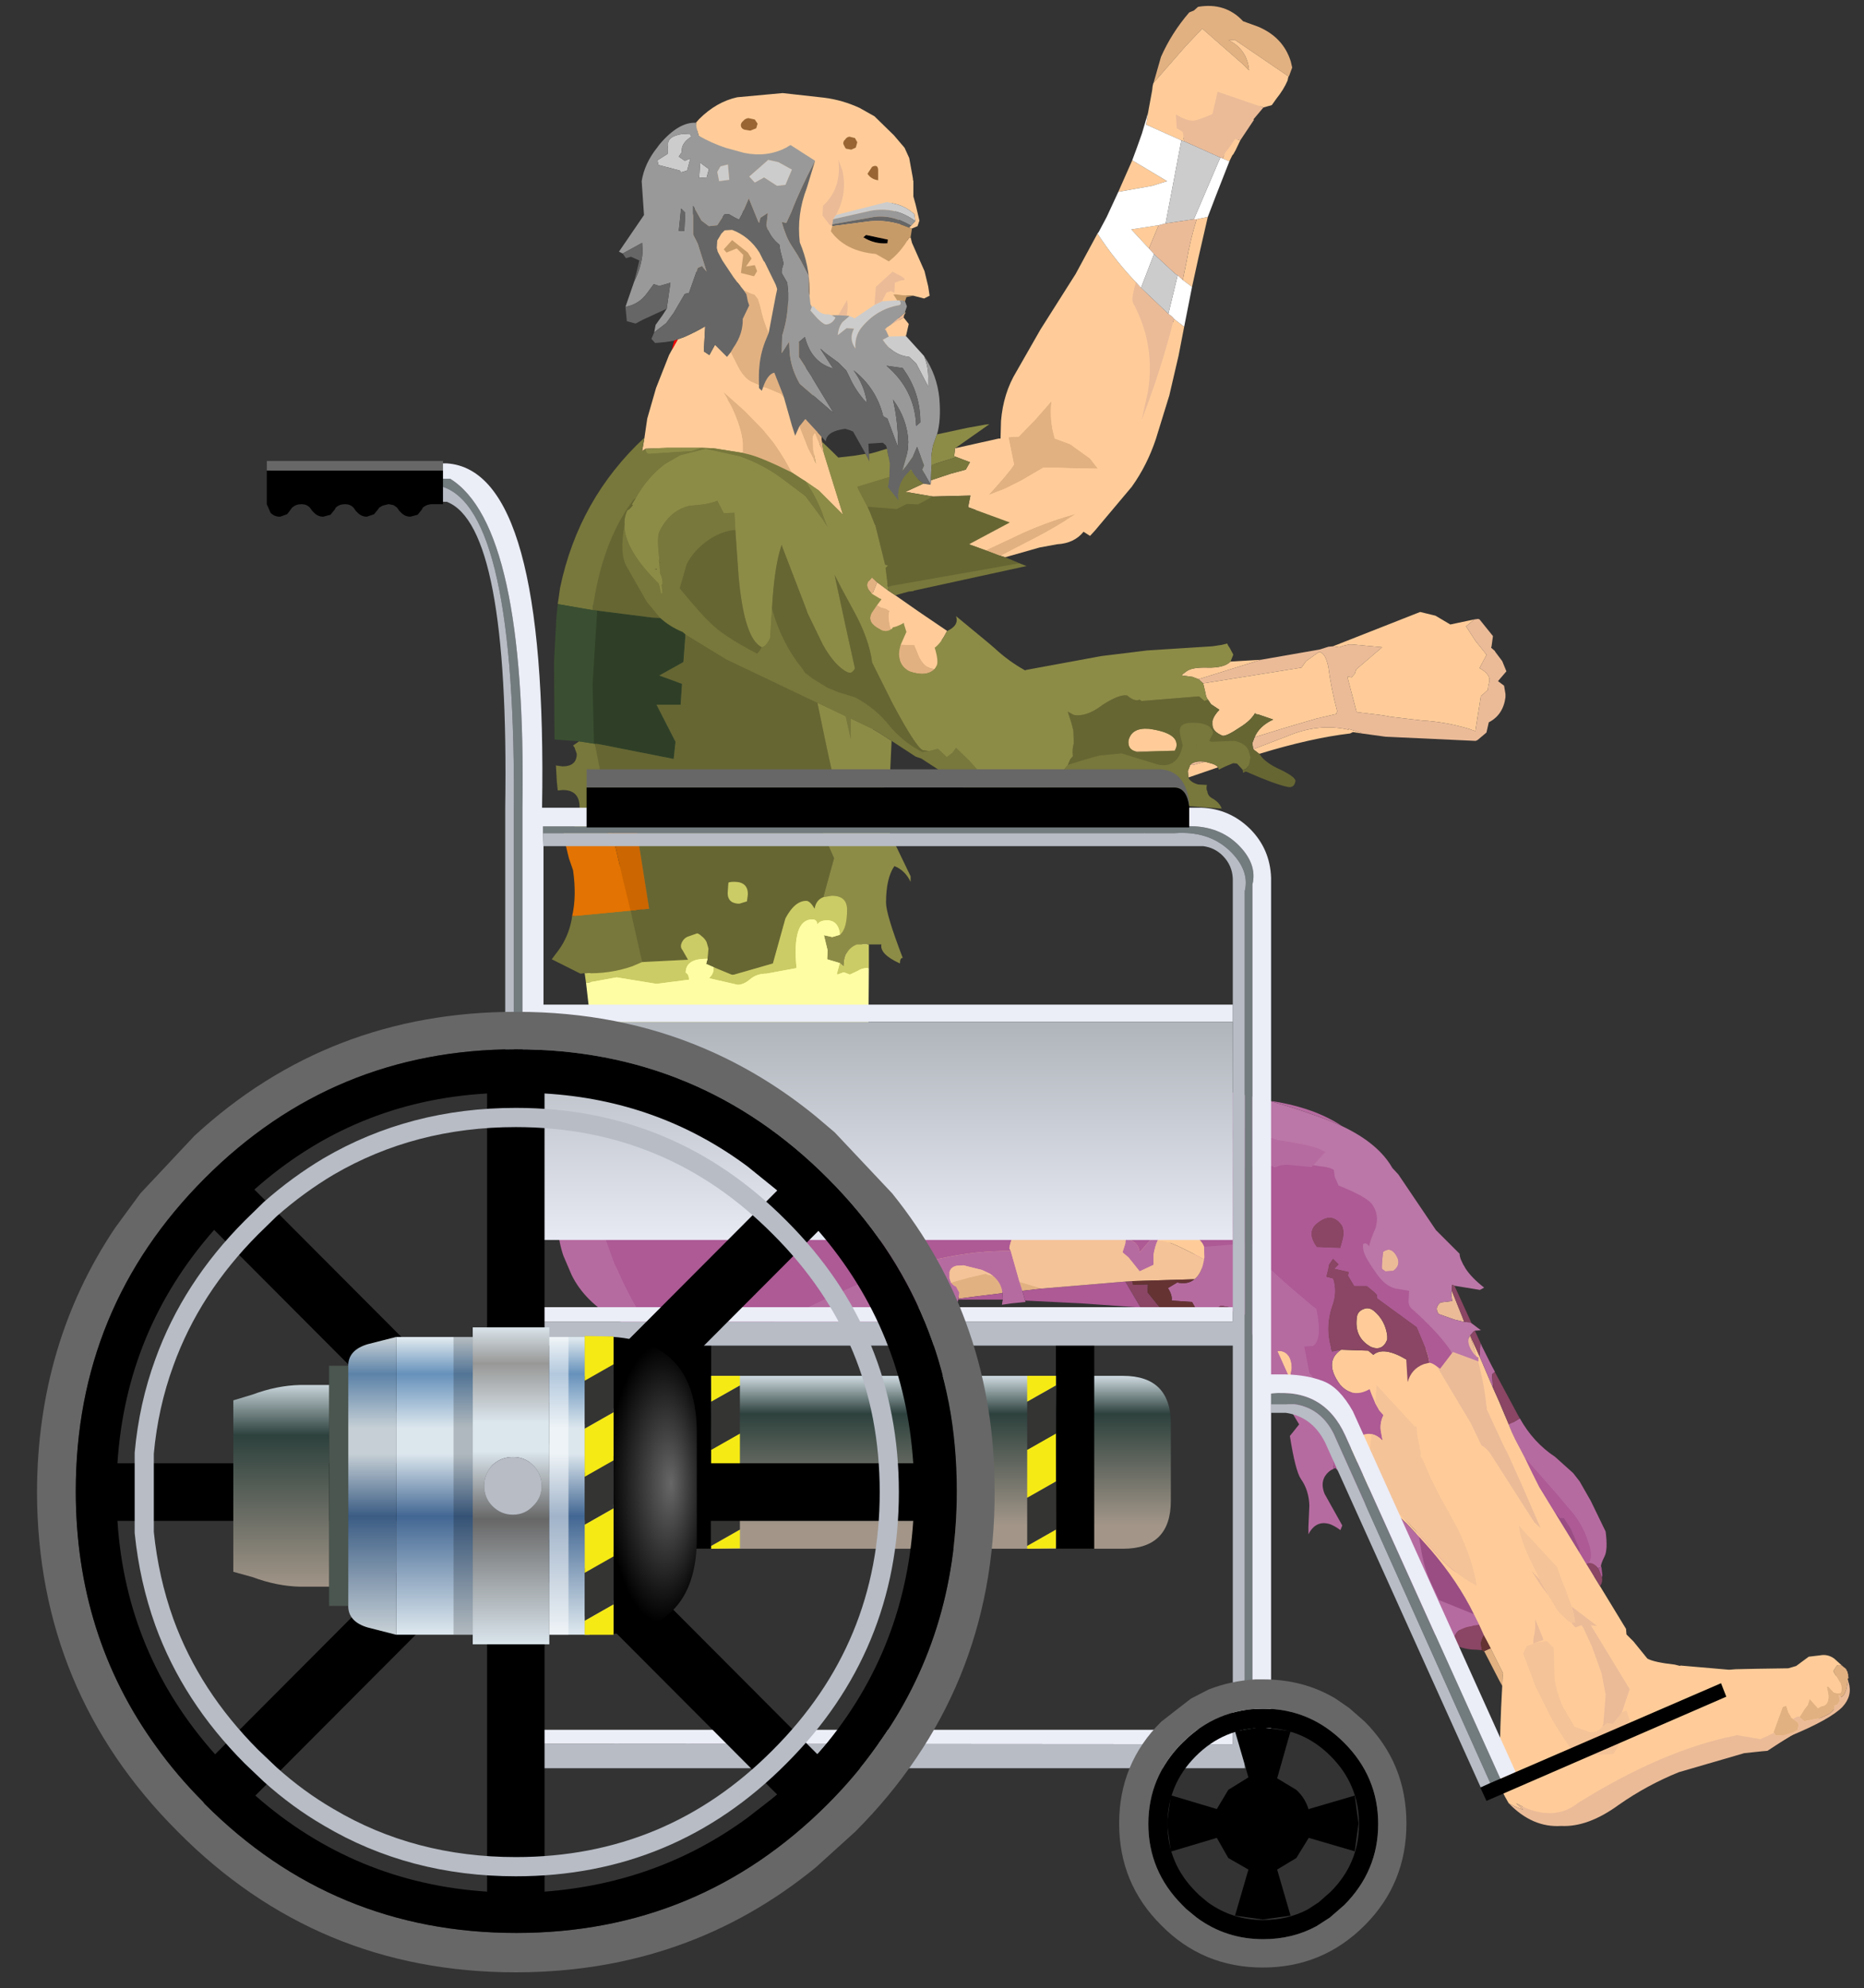 <?xml version="1.0" encoding="UTF-8" standalone="no"?>
<svg
   version="1.1"
   style=""
   sketchjs:metadata="eyJ0aXRsZSI6IkRyYXdpbmciLCJkZXNjcmlwdGlvbiI6Ik1hZGUgd2l0aCBTa2V0Y2hwYWQgLSBodHRwczovL3NrZXRjaC5pby9za2V0Y2hwYWQiLCJtZXRhZGF0YSI6e30sImNsaXBQYXRoIjp7ImVuYWJsZWQiOnRydWUsInN0eWxlIjp7InN0cm9rZVN0eWxlIjoiYmxhY2siLCJsaW5lV2lkdGgiOjF9fSwiZXhwb3J0RFBJIjo3MiwiZXhwb3J0Rm9ybWF0IjoicG5nIiwiZXhwb3J0UXVhbGl0eSI6MC45NSwidW5pdHMiOiJweCIsIndpZHRoIjo2NzYsImhlaWdodCI6NzIxLCJwYWdlcyI6eyJsZW5ndGgiOjEsImRhdGEiOlt7IndpZHRoIjo2NzYsImhlaWdodCI6NzIxfV19fQ=="
   width="676"
   height="721"
   viewBox="0 0 676 721"
   sketchjs:version="5.1.316"
   id="svg199"
   sodipodi:docname="svgexport-1.svg"
   inkscape:version="1.1.2 (b8e25be833, 2022-02-05)"
   xmlns:inkscape="http://www.inkscape.org/namespaces/inkscape"
   xmlns:sodipodi="http://sodipodi.sourceforge.net/DTD/sodipodi-0.dtd"
   xmlns:xlink="http://www.w3.org/1999/xlink"
   xmlns="http://www.w3.org/2000/svg"
   xmlns:svg="http://www.w3.org/2000/svg"
   xmlns:sketchjs="https://sketch.io/dtd/">
  <rect x="0" y="0" width="676" height="721" fill="#333333" stroke="none"/>
  <sodipodi:namedview
     id="namedview201"
     pagecolor="#ffffff"
     bordercolor="#666666"
     borderopacity="1.0"
     inkscape:pageshadow="2"
     inkscape:pageopacity="0.0"
     inkscape:pagecheckerboard="0"
     showgrid="false"
     inkscape:zoom="1.1525659"
     inkscape:cx="337.94164"
     inkscape:cy="473.29182"
     inkscape:window-width="1920"
     inkscape:window-height="1018"
     inkscape:window-x="-8"
     inkscape:window-y="-8"
     inkscape:window-maximized="1"
     inkscape:current-layer="svg199" />
  <defs
     id="defs65">
    <linearGradient
       x1="-819.2"
       x2="819.2"
       id="gradient0"
       gradientUnits="userSpaceOnUse"
       gradientTransform="matrix(0,0.017,-0.014,0,0.65,-9.8)"
       y1="0"
       y2="0">
      <stop
         offset="0"
         style="stop-color:#a7adb4;"
         id="stop2" />
      <stop
         offset="1"
         style="stop-color:#eceefa;"
         id="stop4" />
    </linearGradient>
    <linearGradient
       x1="-819.2"
       x2="819.2"
       id="gradient1"
       gradientUnits="userSpaceOnUse"
       gradientTransform="matrix(0,0.01,-0.009,0,-3.5,24.25)"
       y1="0"
       y2="0">
      <stop
         offset="0"
         style="stop-color:#dce7ef;"
         id="stop7" />
      <stop
         offset="0.267"
         style="stop-color:#2d403c;"
         id="stop9" />
      <stop
         offset="1"
         style="stop-color:#a49689;"
         id="stop11" />
    </linearGradient>
    <radialGradient
       cx="0"
       cy="0"
       r="819.2"
       id="gradient2"
       gradientUnits="userSpaceOnUse"
       gradientTransform="matrix(0.007,0,0,0.018,-23,28.3)"
       fx="0"
       fy="0">
      <stop
         offset="0"
         style="stop-color:#666666;"
         id="stop14" />
      <stop
         offset="1"
         style="stop-color:#000000;"
         id="stop16" />
    </radialGradient>
    <linearGradient
       x1="-819.2"
       x2="819.2"
       id="gradient3"
       gradientUnits="userSpaceOnUse"
       gradientTransform="matrix(0,0.019,-0.037,0,-135.7,28.5)"
       y1="0"
       y2="0">
      <stop
         offset="0"
         style="stop-color:#dce7ef;"
         id="stop19" />
      <stop
         offset="0.118"
         style="stop-color:#6692bb;"
         id="stop21" />
      <stop
         offset="0.302"
         style="stop-color:#dce7ef;"
         id="stop23" />
      <stop
         offset="0.392"
         style="stop-color:#dce7ef;"
         id="stop25" />
      <stop
         offset="0.604"
         style="stop-color:#426693;"
         id="stop27" />
      <stop
         offset="1"
         style="stop-color:#dce7ef;"
         id="stop29" />
    </linearGradient>
    <linearGradient
       x1="-819.2"
       x2="819.2"
       id="gradient4"
       gradientUnits="userSpaceOnUse"
       gradientTransform="matrix(0,0.02,-0.011,0,-75.9,28.5)"
       y1="0"
       y2="0">
      <stop
         offset="0"
         style="stop-color:#dce7ef;"
         id="stop32" />
      <stop
         offset="0.118"
         style="stop-color:#999999;"
         id="stop34" />
      <stop
         offset="0.302"
         style="stop-color:#dce7ef;"
         id="stop36" />
      <stop
         offset="0.392"
         style="stop-color:#dce7ef;"
         id="stop38" />
      <stop
         offset="0.604"
         style="stop-color:#666666;"
         id="stop40" />
      <stop
         offset="1"
         style="stop-color:#dce7ef;"
         id="stop42" />
    </linearGradient>
    <linearGradient
       x1="-819.2"
       x2="819.2"
       id="gradient5"
       gradientUnits="userSpaceOnUse"
       gradientTransform="matrix(0,0.019,-0.011,0,-75.9,28.5)"
       y1="0"
       y2="0">
      <stop
         offset="0"
         style="stop-color:#dce7ef;"
         id="stop45" />
      <stop
         offset="0.118"
         style="stop-color:#6692bb;"
         id="stop47" />
      <stop
         offset="0.302"
         style="stop-color:#dce7ef;"
         id="stop49" />
      <stop
         offset="0.392"
         style="stop-color:#dce7ef;"
         id="stop51" />
      <stop
         offset="0.604"
         style="stop-color:#426693;"
         id="stop53" />
      <stop
         offset="1"
         style="stop-color:#dce7ef;"
         id="stop55" />
    </linearGradient>
    <linearGradient
       x1="-819.2"
       x2="819.2"
       id="gradient6"
       gradientUnits="userSpaceOnUse"
       gradientTransform="matrix(0,0.013,-0.021,0,-73.75,28.35)"
       y1="0"
       y2="0">
      <stop
         offset="0"
         style="stop-color:#dce7ef;"
         id="stop58" />
      <stop
         offset="0.267"
         style="stop-color:#2d403c;"
         id="stop60" />
      <stop
         offset="1"
         style="stop-color:#a49689;"
         id="stop62" />
    </linearGradient>
  </defs>
  <path
     sketchjs:tool="rectangle"
     style="fill: #ffffff; mix-blend-mode: source-over; fill-opacity: 1; fill-rule: nonzero; vector-effect: non-scaling-stroke; visibility: hidden;"
     d="M0 0 L676 0 676 721 0 721 z"
     id="path67" />
  <path
     sketchjs:tool="path"
     style="fill: #ffcc99; mix-blend-mode: source-over; fill-opacity: 1; fill-rule: nonzero;"
     d="M27 0 L18 11 0 15 1 41 1 51 26 72 C26 72 42 95 43 95 44 95 56 119 56 119 56 119 60 157 60 157 60 157 61 169 61 169 61 169 66 177 76 176 86 175 106 161 106 161 106 161 123 155 124 154 125 153 150 149 152 149 154 149 177 134 177 134 177 134 179 124 179 124 179 124 166 121 166 121 166 121 141 133 141 133 141 133 116 124 116 124 116 124 98 116 98 116 98 116 68 58 68 58 68 58 43 1 43 1 43 1 27 0 27 0 z"
     transform="matrix(1,0,0,1,489.952,484.476)"
     id="path69" />
  <path
     sketchjs:tool="path"
     style="fill: #b66ba0; mix-blend-mode: source-over; fill-opacity: 1; fill-rule: nonzero;"
     d="M2 0 C2 1 0 19 0 19 0 19 17 38 17 38 17 38 22 44 23 44 24 44 32 38 32 38 32 38 2 0 2 0 z"
     transform="matrix(1,0,0,1,511.952,552.476)"
     id="path71" />
  <path
     sketchjs:tool="path"
     style="fill: #b66ba0; mix-blend-mode: source-over; fill-opacity: 1; fill-rule: nonzero;"
     d="M5 4 C8 8 31 39 31 39 31 39 33 56 33 56 33 56 31 61 31 61 31 61 9 23 9 23 9 23 0 0 0 0 0 0 5 4 5 4 z"
     transform="matrix(1,0,0,1,545.952,513.476)"
     id="path73" />
  <path
     sketchjs:tool="path"
     style="fill: #b66ba0; mix-blend-mode: source-over; fill-opacity: 1; fill-rule: nonzero;"
     d="M124 46 L60 48 18 46 0 17 101 0 C101 0 133 0 133 4 133 8 124 46 124 46 z"
     transform="matrix(1,0,0,1,209.952,432.476)"
     id="path75" />
  <path
     sketchjs:tool="path"
     style="fill: #b66ba0; mix-blend-mode: source-over; fill-opacity: 1; fill-rule: nonzero;"
     d="M16 0 C16 1 72 22 72 22 72 22 101 64 101 64 101 64 100 80 100 80 100 80 113 93 113 93 113 93 104 97 104 97 104 97 82 78 82 78 82 78 74 77 74 77 74 77 68 91 68 91 68 91 63 96 63 96 63 96 71 115 71 115 71 115 71 130 71 130 71 130 72 140 72 140 72 140 60 131 60 131 60 131 46 102 46 102 46 102 35 67 35 67 35 67 19 66 19 65 19 64 0 30 0 30 0 30 16 0 16 0 z"
     transform="matrix(1,0,0,1,416.952,395.476)"
     id="path77" />
  <path
     sketchjs:tool="path"
     style="fill: #f4c398; mix-blend-mode: source-over; fill-opacity: 1; fill-rule: nonzero;"
     d="M99 20 L22 28 0 5 C0 5 92 0 93 0 94 0 105 14 105 14 105 14 99 20 99 20 z"
     transform="matrix(1,0,0,1,323.952,442.476)"
     id="path79" />
  <path
     sketchjs:tool="path"
     style="fill: #fefda3; mix-blend-mode: source-over; fill-opacity: 1; fill-rule: nonzero;"
     d="M104 12 C103 13 104 29 104 29 104 29 21 37 21 37 21 37 4 32 4 32 4 32 0 21 0 21 0 21 78 3 78 3 78 3 98 0 98 0 98 0 104 12 104 12 z"
     transform="matrix(1,0,0,1,210.952,326.476)"
     id="path81" />
  <path
     sketchjs:tool="path"
     style="fill: #e37302; mix-blend-mode: source-over; fill-opacity: 1; fill-rule: nonzero;"
     d="M21 2 L23 17 20 29 0 25 2 0 21 2 z"
     transform="matrix(1,0,0,1,207.952,312.476)"
     id="path83" />
  <path
     sketchjs:tool="path"
     style="fill: #ffcc99; mix-blend-mode: source-over; fill-opacity: 1; fill-rule: nonzero;"
     d="M1 0 L0 15 3 27 29 41 C29 41 40 24 39 23 38 22 13 11 13 11 13 11 3 0 3 0 "
     transform="matrix(1,0,0,1,314.337,215.016)"
     id="path85" />
  <path
     sketchjs:tool="path"
     style="fill: #ffcc99; mix-blend-mode: source-over; fill-opacity: 1; fill-rule: nonzero;"
     d="M0 4.28 L12 1.28 C12 1.28 42 -0.72 45 0.28 48 1.28 68 13.28 68 13.28 68 13.28 72 31.28 72 31.28 72 31.28 79 48.28 79 48.28 79 48.28 79 62.28 79 63.28 79 64.28 74 72.28 74 72.28 74 72.28 78 82.28 78 82.28 78 82.28 64 89.28 62 87.28 60 85.28 42 76.28 42 75.28 42 74.28 35 48.28 34 47.28 33 46.28 14 32.28 11 27.28 8 22.28 2 6.28 2 6.28 L0 4.28 z"
     transform="matrix(1,0,0,1,250.952,41.196)"
     id="path87" />
  <path
     sketchjs:tool="path"
     style="fill: #ffcc99; mix-blend-mode: source-over; fill-opacity: 1; fill-rule: nonzero;"
     d="M22.11 28 L10.11 56 15.11 89 C15.11 89 32.11 98 32.11 99 32.11 100 51.11 103 51.11 103 51.11 103 47.11 71 47.11 71 47.11 71 34.11 22 33.11 20 32.11 18 5.11 0 5.11 0 5.11 0 -0.89 19 0.11 20 1.11 21 11.11 35 12.11 35 13.11 35 22.11 28 22.11 28 z"
     transform="matrix(1,0,0,1,247.84,72.476)"
     id="path89" />
  <path
     sketchjs:tool="path"
     style="fill: #ffcc99; mix-blend-mode: source-over; fill-opacity: 1; fill-rule: nonzero;"
     d="M61 2 L78 20 66 59 50 81 38 95 13 102 0 102 C0 102 5 79 6 78 7 77 15 56 15 56 15 56 52 0 53 0 54 0 61 2 61 2 z"
     transform="matrix(1,0,0,1,349.952,99.476)"
     id="path91" />
  <path
     sketchjs:tool="path"
     style="fill: #ffcc99; mix-blend-mode: source-over; fill-opacity: 1; fill-rule: nonzero;"
     d="M39 8 C39 8 32 19 31 20 30 21 27 27 27 27 27 27 24 29 24 29 24 29 6 21 6 21 6 21 0 8 0 8 0 8 37 0 37 0 37 0 39 8 39 8 z"
     transform="matrix(1,0,0,1,419.952,27.476)"
     id="path93" />
  <path
     sketchjs:tool="path"
     style="fill: #3a4f31; mix-blend-mode: source-over; fill-opacity: 1; fill-rule: nonzero;"
     d="M1 9 L0 26 9 65 15 66 19 20 17 0 1 9 z"
     transform="matrix(1,0,0,1,201.952,208.476)"
     id="path95" />
  <path
     sketchjs:tool="path"
     style="fill: #78783c; mix-blend-mode: source-over; fill-opacity: 1; fill-rule: nonzero;"
     d="M21 4.13 C21 4.13 51 -0.87 52 0.13 53 1.13 59 6.13 62 6.13 65 6.13 83 16.13 83 16.13 83 16.13 85 1.13 85 1.13 85 1.13 95 9.13 95 9.13 95 9.13 105 12.13 105 12.13 105 12.13 110 6.13 110 6.13 110 6.13 131 6.13 131 6.13 131 6.13 120 16.13 120 16.13 120 16.13 117 18.13 117 18.13 117 18.13 120 21.13 120 21.13 120 21.13 131 21.13 131 21.13 131 21.13 139 37.13 139 37.13 139 37.13 159 45.13 159 45.13 159 45.13 114 55.13 114 55.13 114 55.13 107 48.13 105 52.13 103 56.13 105 65.13 107 67.13 109 69.13 114 78.13 117 80.13 120 82.13 130 83.13 130 83.13 130 83.13 147 87.13 147 87.13 147 87.13 224 89.13 224 89.13 224 89.13 228 96.13 228 96.13 228 96.13 228 105.13 228 105.13 228 105.13 231 108.13 231 108.13 231 108.13 239 109.13 239 109.13 239 109.13 244 113.13 244 114.13 244 115.13 246 121.13 246 121.13 246 121.13 237 115.13 237 115.13 237 115.13 221 115.13 221 115.13 221 115.13 212 125.13 212 125.13 212 125.13 188 129.13 188 129.13 188 129.13 153 132.13 153 132.13 153 132.13 138 121.13 138 121.13 138 121.13 121 113.13 121 113.13 121 113.13 106 103.13 106 103.13 106 103.13 100 141.13 100 141.13 100 141.13 105 181.13 105 181.13 105 181.13 92 189.13 92 188.13 92 187.13 95 172.13 95 172.13 95 172.13 86 171.13 86 171.13 86 171.13 78 173.13 78 173.13 78 173.13 73 190.13 73 190.13 73 190.13 57 194.13 57 194.13 57 194.13 50 194.13 50 194.13 50 194.13 45 187.13 45 187.13 45 187.13 33 191.13 33 191.13 33 191.13 3 195.13 3 195.13 3 195.13 5 180.13 5 180.13 5 180.13 10 173.13 10 173.13 10 173.13 22 171.13 22 171.13 22 171.13 15 144.13 15 144.13 15 144.13 3 131.13 3 131.13 3 131.13 6 100.13 6 100.13 6 100.13 6 59.13 6 59.13 6 59.13 0 59.13 0 59.13 0 59.13 21 4.13 21 4.13 z"
     transform="matrix(1,0,0,1,210.952,159.344)"
     id="path97" />
  <g
     sketchjs:tool="clipart"
     style="mix-blend-mode: source-over;"
     transform="matrix(3.363,0,0,3.363,200.092,2.14)"
     id="g159">
    <g
       transform="matrix(1,0,0,1,18.85,77.5)"
       sketchjs:uid="1"
       style=""
       id="g157">
      <path
         d="M46.05 -69.2 L46.85 -72.0 Q48.0 -74.6 49.9 -76.8 L50.4 -77.0 50.85 -77.4 Q53.8 -77.9 55.7 -75.85 L57.35 -75.25 Q60.05 -74.1 60.85 -71.5 L61.0 -70.85 60.65 -69.9 60.6 -69.9 54.8 -73.85 54.15 -73.8 Q56.15 -72.8 56.35 -70.55 L55.7 -71.2 51.3 -75.05 49.5 -73.15 46.05 -69.2 M23.75 37.85 L24.35 37.9 25.25 38.0 23.75 38.0 23.75 37.85 M120.45 101.6 L120.65 101.75 120.85 102.1 120.9 102.1 120.9 102.3 120.95 102.35 120.95 102.85 120.9 102.9 120.9 103.2 120.85 103.55 Q120.65 104.7 120.2 104.85 L119.95 104.6 120.05 105.25 119.8 105.65 119.65 105.7 119.45 105.8 119.45 106.05 Q119.25 106.6 118.3 106.95 L118.0 107.1 116.25 107.45 116.15 107.4 115.75 107.05 115.7 106.95 115.75 106.95 116.25 106.15 116.6 105.7 116.8 105.05 117.7 106.05 118.05 105.85 118.3 105.8 Q118.95 105.55 118.8 104.45 L118.65 103.75 118.8 103.7 119.4 104.35 119.8 104.45 120.15 104.4 Q120.35 103.9 120.1 103.3 L120.05 103.25 119.35 102.05 119.65 101.6 119.75 101.45 Q120.15 101.3 120.45 101.6 M83.65 103.65 L83.35 103.1 81.7 99.9 82.25 99.65 82.3 99.65 82.4 99.6 83.75 102.3 83.7 102.6 83.65 103.65 M4.55 -42.25 L4.3 -41.65 Q3.7 -40.25 3.55 -38.75 3.45 -37.75 3.5 -36.6 L2.6 -37.0 Q1.8 -37.45 1.15 -38.75 L0.45 -40.15 0.75 -40.65 Q1.8 -42.15 1.75 -43.75 L2.4 -45.1 2.45 -45.2 2.3 -45.65 2.15 -46.4 1.85 -46.85 2.75 -46.45 3.0 -46.4 3.4 -45.9 3.65 -45.1 Q3.95 -43.6 4.55 -42.25 M3.95 -36.4 Q4.45 -37.8 5.15 -37.95 L6.1 -35.55 6.2 -35.25 5.85 -35.65 4.3 -36.3 3.95 -36.4 M7.85 -32.15 L8.5 -32.95 10.25 -31.05 10.25 -30.75 10.3 -30.5 10.5 -29.25 9.75 -30.85 9.6 -31.25 9.55 -31.4 9.5 -31.4 9.3 -31.05 9.35 -29.65 9.65 -28.15 8.8 -29.75 7.85 -32.15 M33.3 -32.9 L35.05 -34.9 Q34.8 -32.85 35.4 -30.85 L37.05 -30.25 39.2 -28.7 40.05 -27.6 37.05 -27.65 35.85 -27.7 34.15 -27.7 31.75 -26.3 30.65 -25.75 30.05 -25.45 28.25 -24.75 29.8 -26.5 30.7 -27.6 31.0 -28.05 30.4 -31.0 31.5 -31.05 33.3 -32.9 M1.75 -29.3 L1.75 -30.35 Q1.6 -32.05 0.5 -34.35 L0.15 -34.95 0.05 -35.2 -0.25 -35.7 -0.3 -35.8 -0.35 -35.9 1.95 -33.85 3.95 -31.8 5.05 -30.45 5.3 -30.1 5.7 -29.5 5.8 -29.35 6.3 -28.55 7.05 -27.2 Q3.6 -28.9 2.2 -29.2 L1.75 -29.3 M15.7 -14.1 Q14.95 -14.8 15.25 -15.4 L15.55 -15.7 15.65 -15.85 15.7 -15.85 16.25 -15.35 16.2 -15.25 15.8 -14.25 15.7 -14.1 M16.25 -12.9 L16.65 -12.65 17.2 -12.5 17.6 -12.25 Q17.35 -11.9 17.65 -10.55 L17.75 -10.3 Q17.2 -9.9 16.5 -10.3 15.15 -11.0 15.6 -11.95 L16.25 -12.9 M18.8 -8.65 L19.4 -8.6 20.25 -8.6 20.75 -7.4 Q21.15 -6.45 22.0 -6.05 L22.45 -6.0 Q21.55 -5.1 19.7 -5.75 18.15 -6.6 18.8 -8.65 M27.95 -18.8 L32.1 -20.75 Q34.25 -21.7 36.35 -22.35 L37.7 -22.75 36.7 -22.1 36.4 -21.9 Q34.55 -20.75 32.45 -19.7 L29.55 -18.2 27.95 -18.8 M11.05 38.25 L9.95 38.3 10.35 38.25 11.05 38.25 M31.6 60.1 L31.65 60.1 34.0 60.8 31.9 61.05 31.6 60.1 M24.2 60.15 L24.25 60.15 25.3 59.85 26.2 59.6 27.95 59.2 28.15 59.3 28.75 59.45 Q29.65 60.2 29.75 61.3 L26.9 61.65 25.0 61.9 25.1 61.25 24.75 60.6 Q24.4 60.45 24.2 60.15 M115.0 107.2 L115.55 107.6 115.6 107.95 115.5 108.4 115.05 108.65 114.45 108.85 114.15 108.95 113.15 109.0 112.95 108.7 112.9 108.65 113.7 106.45 113.9 105.9 114.25 105.8 114.3 105.85 114.5 106.5 114.75 106.9 114.8 106.95 114.75 107.0 115.0 107.2"
         sketchjs:uid="2"
         style="fill: #e2b181; fill-rule: evenodd;"
         id="path99" />
      <path
         d="M60.6 -69.9 L60.5 -69.45 Q60.1 -68.5 59.3 -67.5 L58.8 -66.8 57.9 -66.55 52.95 -68.25 52.4 -65.85 Q51.55 -65.45 50.7 -65.2 49.95 -64.9 48.45 -65.8 L48.55 -64.3 48.65 -64.25 48.9 -64.1 49.2 -63.9 49.35 -62.9 49.05 -63.0 45.25 -64.7 45.45 -65.95 45.9 -68.4 45.95 -68.85 46.0 -69.05 46.0 -69.1 46.05 -69.2 49.5 -73.15 51.3 -75.05 55.7 -71.2 56.35 -70.55 Q56.15 -72.8 54.15 -73.8 L54.8 -73.85 60.6 -69.9 M56.85 -65.3 L56.85 -65.15 56.8 -65.1 56.85 -65.3 M55.4 -63.0 L54.9 -61.95 54.65 -61.5 54.55 -61.4 54.5 -61.3 54.45 -61.2 54.4 -61.1 54.35 -61.0 54.3 -60.9 54.25 -60.8 54.2 -60.75 53.5 -61.05 53.8 -61.7 54.2 -62.2 54.85 -63.15 55.4 -63.0 M51.9 -54.75 L50.9 -50.4 50.2 -47.2 49.2 -47.95 49.6 -49.9 Q50.0 -52.25 50.7 -54.5 L51.9 -54.75 M49.35 -42.9 L48.75 -39.8 47.75 -35.5 46.3 -30.8 Q45.35 -27.95 43.7 -25.65 L39.75 -20.95 39.2 -20.35 38.5 -20.8 Q37.5 -19.55 35.65 -19.45 L33.75 -19.1 32.7 -18.8 30.05 -18.05 29.55 -18.2 32.45 -19.7 Q34.55 -20.75 36.4 -21.9 L36.7 -22.1 37.7 -22.75 36.35 -22.35 Q34.25 -21.7 32.1 -20.75 L27.95 -18.8 26.15 -19.45 30.55 -21.8 26.05 -23.45 26.3 -24.7 22.25 -24.6 19.3 -25.1 21.25 -26.0 21.5 -25.95 22.0 -25.9 22.05 -26.35 24.15 -27.05 25.8 -27.5 26.25 -28.3 24.8 -28.85 24.55 -28.95 24.65 -29.8 29.35 -30.85 29.55 -30.85 29.6 -32.75 Q29.85 -35.75 31.25 -38.05 L33.85 -42.6 37.65 -48.6 40.0 -52.95 Q41.9 -50.05 44.15 -47.7 43.6 -45.85 43.85 -45.45 46.25 -41.0 45.45 -35.95 L44.75 -32.8 Q46.85 -38.2 48.25 -43.75 L49.35 -42.9 M18.2 -13.95 Q20.45 -12.35 23.8 -10.1 L23.8 -10.05 23.75 -10.05 Q23.1 -8.75 22.45 -8.3 22.9 -6.8 22.65 -6.35 L22.45 -6.0 22.0 -6.05 Q21.15 -6.45 20.75 -7.4 L20.25 -8.6 19.4 -8.6 18.8 -8.65 19.4 -10.0 19.1 -10.95 Q18.35 -10.55 17.95 -10.5 L17.8 -10.3 17.75 -10.3 17.65 -10.55 Q17.35 -11.9 17.6 -12.25 L17.2 -12.5 16.65 -12.65 16.25 -12.9 16.7 -13.5 15.7 -14.1 15.8 -14.25 16.2 -15.25 16.25 -15.35 17.45 -14.45 18.2 -13.95 M54.35 -6.8 L57.65 -7.0 50.9 -4.9 50.25 -5.15 49.1 -5.3 49.2 -5.45 49.6 -5.75 Q50.2 -6.2 51.85 -6.15 53.65 -6.1 54.35 -6.8 M65.4 -8.45 L74.8 -12.15 76.45 -11.75 78.05 -10.8 80.65 -11.35 79.75 -10.6 80.75 -9.05 81.95 -7.55 81.95 -7.5 81.2 -6.1 Q82.45 -5.4 82.25 -4.6 L82.15 -4.2 82.1 -3.75 81.55 -3.25 81.35 -3.1 80.75 0.7 80.05 0.45 Q77.55 -0.3 75.0 -0.45 L71.6 -0.85 71.1 -0.95 70.45 -1.05 67.95 -1.35 66.95 -5.15 66.95 -5.2 67.4 -5.1 67.75 -5.5 67.9 -5.95 70.7 -8.35 67.45 -8.65 67.3 -8.65 67.15 -8.65 66.5 -8.5 66.1 -8.35 66.05 -8.35 65.4 -8.45 M68.5 0.95 L67.55 0.8 67.25 0.95 Q63.0 1.45 57.45 3.15 L56.8 2.65 60.45 1.25 Q63.85 -0.2 67.1 0.55 L67.05 0.45 68.5 0.9 68.25 0.85 68.5 0.95 M53.0 4.6 L49.8 5.7 49.75 5.0 50.0 4.35 50.3 4.35 51.6 4.0 52.15 4.15 Q52.8 4.3 53.0 4.6 M94.2 92.9 L97.0 97.5 97.05 98.1 97.8 98.85 99.3 100.7 Q100.0 101.1 102.25 101.35 L102.85 101.5 102.85 101.45 108.05 101.9 108.2 101.9 108.8 101.85 111.1 101.8 114.5 101.75 115.35 101.5 116.7 100.5 117.95 100.35 Q118.75 100.2 119.45 100.7 L120.45 101.6 Q120.15 101.3 119.75 101.45 L119.65 101.6 119.35 102.05 120.05 103.25 120.1 103.3 Q120.35 103.9 120.15 104.4 L119.8 104.45 119.4 104.35 118.8 103.7 118.65 103.75 118.8 104.45 Q118.95 105.55 118.3 105.8 L118.05 105.85 117.7 106.05 116.8 105.05 116.6 105.7 116.25 106.15 115.75 106.95 115.7 106.95 115.5 106.95 115.0 107.2 114.75 107.0 114.8 106.95 114.75 106.9 114.5 106.5 114.3 105.85 114.25 105.8 113.9 105.9 113.7 106.45 112.9 108.65 112.95 108.7 112.35 109.0 111.45 109.4 111.1 109.3 111.0 109.3 108.95 108.95 108.8 109.0 Q101.0 110.55 91.85 116.25 90.3 117.5 88.35 117.35 86.85 117.25 85.15 116.3 L85.9 117.0 Q85.15 116.75 84.35 116.3 L83.95 115.6 83.8 115.3 Q83.1 113.5 83.65 103.65 L83.7 102.6 83.75 102.3 82.4 99.6 81.65 98.15 81.15 97.05 80.6 95.95 Q78.9 92.45 75.95 89.0 L74.7 87.6 73.35 86.15 71.55 84.5 70.2 83.2 67.1 80.15 67.75 80.4 68.2 80.8 68.4 81.25 68.5 81.1 70.4 82.9 73.5 86.05 74.65 87.3 76.1 88.9 76.85 89.75 Q78.6 91.65 80.9 92.85 80.45 89.95 78.85 86.7 L77.85 84.85 77.0 83.35 76.0 81.35 75.1 79.3 74.8 78.75 74.9 78.65 74.5 76.65 74.45 75.9 74.45 75.7 74.2 75.65 70.1 71.2 69.95 73.15 69.55 72.2 69.35 71.65 Q67.5 72.7 66.15 71.15 64.4 68.75 66.2 67.45 L66.3 67.4 69.2 67.5 69.75 67.95 Q70.85 67.0 73.3 68.45 L73.45 70.9 Q73.85 69.45 75.2 68.95 L75.8 68.8 Q76.15 68.85 76.6 69.2 L80.25 75.3 81.4 77.7 Q81.85 77.95 82.3 78.5 L87.1 86.0 87.8 86.65 85.65 81.7 85.55 81.5 84.2 78.5 83.9 77.95 82.55 75.05 82.05 73.95 82.0 73.9 Q81.75 71.25 81.05 68.65 L81.1 68.65 81.05 68.25 80.9 68.15 80.25 66.1 80.15 65.9 80.2 65.85 80.4 66.35 81.2 68.1 82.65 71.5 83.3 72.95 84.35 75.45 84.7 76.3 85.05 77.05 86.1 79.05 86.8 80.5 87.65 82.2 89.3 84.9 92.0 89.3 92.7 90.45 94.2 92.9 M120.65 101.75 L120.75 101.85 120.85 102.1 120.65 101.75 M120.95 102.35 L121.0 102.8 120.95 102.85 120.95 102.35 M120.9 102.9 L121.0 103.25 120.9 103.2 120.9 102.9 M-8.85 -30.95 L-8.55 -33.0 -7.6 -36.3 -6.2 -39.85 -5.9 -40.4 -5.25 -41.55 -4.55 -41.8 Q-3.3 -42.35 -2.3 -42.95 L-2.45 -40.25 -1.85 -39.85 -1.25 -40.95 0.05 -39.65 0.45 -40.15 1.15 -38.75 Q1.8 -37.45 2.6 -37.0 L3.5 -36.6 3.5 -36.3 3.8 -36.0 3.95 -36.4 4.3 -36.3 5.85 -35.65 6.2 -35.25 7.05 -32.25 7.4 -31.15 7.85 -32.15 8.8 -29.75 9.65 -28.15 9.35 -29.65 9.3 -31.05 9.5 -31.4 9.55 -31.4 9.6 -31.25 9.75 -30.85 10.5 -29.25 12.55 -22.65 9.95 -25.25 8.5 -26.25 7.05 -27.2 6.3 -28.55 5.8 -29.35 5.7 -29.5 5.3 -30.1 5.05 -30.45 3.95 -31.8 1.95 -33.85 -0.35 -35.9 -0.3 -35.8 -0.25 -35.7 0.05 -35.2 0.15 -34.95 0.5 -34.35 Q1.6 -32.05 1.75 -30.35 L1.75 -29.3 -1.4 -29.8 -2.7 -29.85 -6.4 -29.85 -8.75 -29.75 -8.8 -29.7 -9.1 -29.5 -8.85 -30.95 M-3.3 -64.9 L-2.95 -65.3 Q-1.1 -67.15 1.15 -67.65 L6.05 -68.1 10.55 -67.6 Q12.5 -67.35 14.35 -66.5 L15.95 -65.6 18.05 -63.55 19.2 -62.2 19.7 -61.1 20.1 -58.9 20.1 -58.7 20.15 -58.65 20.15 -57.25 20.15 -56.95 20.4 -56.05 20.8 -54.35 20.6 -53.75 20.0 -53.5 19.65 -53.6 19.9 -53.8 20.35 -54.3 20.25 -55.05 Q19.3 -55.9 18.2 -56.15 L17.3 -56.35 11.8 -54.95 Q13.05 -57.2 12.5 -59.75 L12.05 -60.95 Q12.45 -57.85 10.4 -55.95 L10.35 -54.9 11.1 -53.9 11.4 -53.75 11.25 -53.2 Q12.8 -51.05 16.1 -50.75 L17.5 -49.95 Q18.8 -50.95 19.65 -52.45 L19.85 -52.55 20.0 -51.95 21.35 -48.9 21.75 -47.25 21.9 -46.25 21.3 -45.95 20.15 -46.25 19.05 -46.3 18.2 -46.4 17.95 -46.35 18.05 -46.3 18.4 -45.75 16.8 -45.65 16.8 -45.7 17.25 -46.6 17.75 -46.75 18.1 -46.55 18.15 -47.65 18.8 -47.9 Q19.6 -47.9 18.85 -48.35 L17.9 -48.85 16.1 -47.2 15.95 -45.25 13.8 -43.8 13.65 -43.9 13.25 -44.05 13.1 -44.1 12.95 -44.1 Q13.15 -44.9 13.0 -45.8 L12.05 -44.15 11.6 -44.15 11.35 -44.15 10.95 -44.25 Q10.15 -44.15 9.4 -45.1 L9.2 -45.05 9.05 -45.35 8.95 -46.25 8.95 -46.9 Q8.95 -49.5 7.9 -52.0 7.55 -55.0 8.65 -57.85 L9.55 -60.8 6.9 -62.5 6.4 -62.2 Q4.35 -61.15 1.9 -61.65 L-0.1 -62.2 Q-1.6 -62.7 -3.0 -63.5 L-3.25 -64.45 -3.25 -64.5 -3.3 -64.9 M19.25 -44.5 L19.3 -44.4 19.2 -44.25 19.15 -44.15 18.85 -44.1 19.25 -44.4 19.15 -44.5 19.25 -44.5 M19.1 -43.9 L19.65 -43.2 19.35 -41.9 17.5 -41.85 17.2 -42.5 17.25 -42.8 17.7 -43.1 19.1 -43.9 M42.25 -57.45 L43.75 -60.85 47.5 -58.6 45.9 -58.1 42.25 -57.45 M45.55 -51.35 L43.65 -53.4 46.6 -53.85 45.55 -51.35 M2.55 -64.05 L3.2 -64.3 3.35 -64.8 3.05 -65.25 2.35 -65.4 Q2.0 -65.35 1.8 -65.1 1.5 -64.85 1.55 -64.55 1.6 -64.25 1.95 -64.15 L2.55 -64.05 M13.85 -63.25 L13.25 -63.4 Q12.95 -63.35 12.8 -63.1 12.55 -62.9 12.6 -62.6 L12.8 -62.2 12.9 -62.1 13.45 -62.0 13.9 -62.2 13.95 -62.25 14.1 -62.8 13.85 -63.25 M0.0 -50.9 L1.1 -51.35 1.8 -50.65 1.55 -48.7 2.95 -48.35 3.0 -48.4 3.3 -48.9 3.05 -49.55 2.1 -49.4 2.7 -50.25 2.3 -50.9 0.6 -52.25 -0.3 -51.25 0.0 -50.9 M1.85 -46.85 L1.2 -47.65 0.75 -48.25 -0.45 -50.05 -0.95 -51.0 -1.05 -51.4 -1.0 -52.2 -0.55 -52.95 -0.2 -53.3 0.6 -53.35 Q2.45 -52.65 3.55 -50.9 L4.0 -50.0 4.1 -49.9 5.3 -47.45 5.45 -47.0 5.45 -46.9 5.3 -46.2 4.55 -42.25 Q3.95 -43.6 3.65 -45.1 L3.4 -45.9 3.0 -46.4 2.75 -46.45 1.85 -46.85 M16.35 -59.85 Q16.3 -60.45 15.7 -60.15 L15.2 -59.4 Q15.6 -58.8 16.35 -58.7 L16.35 -59.85 M33.3 -32.9 L31.5 -31.05 30.4 -31.0 31.0 -28.05 30.7 -27.6 29.8 -26.5 28.25 -24.75 30.05 -25.45 30.65 -25.75 31.75 -26.3 34.15 -27.7 35.85 -27.7 37.05 -27.65 40.05 -27.6 39.2 -28.7 37.05 -30.25 35.4 -30.85 Q34.8 -32.85 35.05 -34.9 L33.3 -32.9 M51.95 -2.65 Q51.7 -2.95 51.65 -3.4 L51.4 -4.45 62.0 -6.15 62.5 -6.85 63.9 -7.85 Q64.6 -7.75 64.9 -6.2 65.2 -3.9 65.85 -1.45 L65.75 -1.15 63.6 -0.65 Q60.3 0.3 56.95 1.35 57.45 0.15 58.95 -0.55 L57.35 -1.1 57.05 -1.15 57.0 -1.25 Q56.5 -0.4 55.35 0.3 53.95 1.25 53.5 1.2 52.4 0.75 52.4 0.0 L52.4 -0.4 Q52.55 -1.0 53.15 -1.6 L52.25 -2.2 51.95 -2.65 M87.7 92.2 L87.45 91.9 86.8 91.25 87.35 92.1 87.8 92.8 88.25 93.4 88.65 93.95 89.6 95.5 89.9 95.85 90.75 96.65 90.9 96.75 91.1 96.85 91.35 97.15 91.55 97.35 92.2 97.1 92.4 97.4 93.3 99.35 94.35 102.25 94.8 104.6 94.55 107.75 94.45 108.05 Q93.8 108.8 92.95 108.6 L92.75 108.5 91.45 108.05 90.2 105.9 Q89.55 104.45 89.3 102.9 L89.2 99.55 88.45 98.8 87.2 99.0 88.1 98.7 88.0 98.4 87.5 97.15 87.45 97.05 87.2 96.45 87.2 97.2 87.2 97.35 87.1 98.2 87.05 98.3 87.0 98.8 87.0 98.9 87.0 99.1 86.3 99.35 85.9 100.15 87.25 103.75 88.85 106.95 Q90.05 109.1 91.6 111.15 L91.95 111.6 92.2 111.15 95.65 111.0 96.7 109.2 96.5 108.65 97.4 107.35 97.05 106.3 96.55 106.5 97.4 104.0 93.2 97.1 93.9 97.2 91.15 95.1 90.45 93.15 90.1 92.3 89.55 90.8 89.5 90.75 85.75 86.7 85.45 86.35 Q85.5 87.6 86.65 90.05 L87.5 91.75 87.7 92.2 M48.35 2.8 L48.2 2.85 44.0 2.85 Q43.25 2.6 43.35 1.7 43.7 0.3 45.55 0.45 48.85 0.9 48.5 2.45 L48.35 2.8 M47.25 54.85 Q47.7 54.55 48.35 54.55 L48.65 54.6 Q51.0 54.95 51.5 56.25 L51.5 56.3 51.55 57.45 51.5 57.65 Q48.2 55.9 47.7 55.85 L46.5 55.6 Q46.8 55.1 47.25 54.85 M35.75 53.15 L36.35 53.55 35.4 53.55 34.7 53.5 32.2 53.55 32.35 53.45 Q33.55 52.6 34.3 52.7 35.2 52.85 35.75 53.15 M69.8 63.2 Q71.05 64.25 71.25 65.9 L71.25 66.3 Q70.75 67.6 69.5 67.1 67.6 66.05 68.0 63.75 68.15 63.15 68.9 62.95 69.35 62.85 69.8 63.2 M60.75 70.55 L59.4 67.55 Q60.15 67.45 60.6 68.05 60.95 68.55 60.95 69.4 L60.75 70.55 M68.25 79.7 L67.85 79.4 Q66.7 77.8 67.95 76.95 68.8 76.35 69.55 76.5 L69.25 79.45 68.25 79.7"
         sketchjs:uid="3"
         style="fill: #ffcc99; fill-rule: evenodd;"
         id="path101" />
      <path
         d="M57.9 -66.55 L56.85 -65.3 56.8 -65.1 55.4 -63.0 54.85 -63.15 54.2 -62.2 53.8 -61.7 53.5 -61.05 53.25 -61.15 49.35 -62.9 49.2 -63.9 48.9 -64.1 48.65 -64.25 48.55 -64.3 48.45 -65.8 Q49.95 -64.9 50.7 -65.2 51.55 -65.45 52.4 -65.85 L52.95 -68.25 57.9 -66.55 M57.65 -7.0 L63.95 -8.1 64.9 -8.4 65.4 -8.45 66.05 -8.35 66.1 -8.35 66.5 -8.5 67.15 -8.65 67.3 -8.65 67.45 -8.65 70.7 -8.35 67.9 -5.95 67.75 -5.5 67.4 -5.1 66.95 -5.2 66.95 -5.15 67.95 -1.35 70.45 -1.05 71.1 -0.95 71.6 -0.85 75.0 -0.45 Q77.55 -0.3 80.05 0.45 L80.75 0.7 81.35 -3.1 81.55 -3.25 82.1 -3.75 82.15 -4.2 82.25 -4.6 Q82.45 -5.4 81.2 -6.1 L81.95 -7.5 81.95 -7.55 80.75 -9.05 79.75 -10.6 80.65 -11.35 81.05 -11.4 81.2 -11.35 82.65 -9.55 82.5 -8.45 82.45 -8.3 82.85 -7.95 82.9 -7.85 83.65 -6.85 84.1 -5.75 83.2 -4.7 83.25 -4.65 83.85 -4.2 84.0 -3.3 84.0 -2.95 Q83.75 -1.05 82.2 -0.25 L81.95 0.85 81.0 1.65 80.8 1.75 80.75 1.75 71.05 1.3 68.5 0.95 68.25 0.85 68.5 0.9 67.05 0.45 67.1 0.55 Q63.85 -0.2 60.45 1.25 L56.8 2.65 56.7 2.0 56.95 1.35 Q60.3 0.3 63.6 -0.65 L65.75 -1.15 65.85 -1.45 Q65.2 -3.9 64.9 -6.2 64.6 -7.75 63.9 -7.85 L62.5 -6.85 62.0 -6.15 51.4 -4.45 50.9 -4.9 57.65 -7.0 M121.0 103.25 Q121.45 104.7 120.35 105.9 119.05 107.25 114.7 109.05 L112.25 110.65 111.65 110.7 109.75 110.9 102.7 112.95 Q99.25 114.35 96.25 116.45 92.9 118.9 90.0 118.75 86.9 118.95 84.35 116.3 85.15 116.75 85.9 117.0 L85.15 116.3 Q86.85 117.25 88.35 117.35 90.3 117.5 91.85 116.25 101.0 110.55 108.8 109.0 L108.95 108.95 111.0 109.3 111.1 109.3 111.45 109.4 112.35 109.0 112.95 108.7 113.15 109.0 114.15 108.95 114.45 108.85 115.05 108.65 115.5 108.4 115.6 107.95 115.55 107.6 115.0 107.2 115.5 106.95 115.7 106.95 115.75 107.05 116.15 107.4 116.25 107.45 118.0 107.1 118.3 106.95 Q119.25 106.6 119.45 106.05 L119.45 105.8 119.65 105.7 119.8 105.65 120.05 105.25 119.95 104.6 120.2 104.85 Q120.65 104.7 120.85 103.55 L120.9 103.2 121.0 103.25 M19.15 -44.15 L19.1 -43.9 17.7 -43.1 18.85 -44.1 19.15 -44.15 M46.6 -53.85 L47.35 -54.05 50.4 -54.5 50.7 -54.5 Q50.0 -52.25 49.6 -49.9 L49.2 -47.95 48.65 -48.45 48.4 -48.6 46.35 -50.5 46.1 -50.75 45.55 -51.35 46.6 -53.85 M44.7 -47.1 L47.65 -44.3 48.1 -43.95 48.25 -43.75 Q46.85 -38.2 44.75 -32.8 L45.45 -35.95 Q46.25 -41.0 43.85 -45.45 43.6 -45.85 44.15 -47.7 L44.7 -47.1 M12.05 -44.15 L13.0 -45.8 Q13.15 -44.9 12.95 -44.1 L12.05 -44.15 M15.95 -45.25 L16.1 -47.2 17.9 -48.85 18.85 -48.35 Q19.6 -47.9 18.8 -47.9 L18.15 -47.65 18.1 -46.55 17.75 -46.75 17.25 -46.6 16.8 -45.7 16.8 -45.65 15.95 -45.25 M11.4 -53.75 L11.1 -53.9 10.35 -54.9 10.4 -55.95 Q12.45 -57.85 12.05 -60.95 L12.5 -59.75 Q13.05 -57.2 11.8 -54.95 L11.5 -54.5 11.4 -53.95 11.4 -53.75 M17.25 -42.8 L17.2 -42.5 17.05 -42.65 17.1 -42.65 17.25 -42.8 M80.9 68.15 L80.6 67.85 Q79.7 66.65 80.15 65.9 L80.25 66.1 80.9 68.15 M81.05 68.65 Q81.75 71.25 82.0 73.9 L82.05 73.95 82.55 75.05 83.9 77.95 84.2 78.5 85.55 81.5 85.65 81.7 87.8 86.65 87.1 86.0 82.3 78.5 Q81.85 77.95 81.4 77.7 L80.25 75.3 76.6 69.2 76.95 69.45 78.25 67.75 78.35 67.65 81.05 68.65 M88.65 93.95 L88.25 93.4 87.8 92.8 87.35 92.1 86.8 91.25 87.45 91.9 87.7 92.2 88.0 92.75 88.35 93.35 88.65 93.95 M91.15 95.1 L93.9 97.2 93.2 97.1 97.4 104.0 96.55 106.5 96.4 106.75 95.6 107.75 94.95 107.7 94.45 108.05 94.55 107.75 94.8 104.6 94.35 102.25 93.3 99.35 92.4 97.4 92.2 97.1 91.55 97.35 91.35 97.15 91.1 96.85 91.5 96.8 91.35 95.9 91.15 95.1 M87.0 99.1 L87.0 98.9 87.0 98.8 87.05 98.3 87.1 98.2 87.2 97.35 87.2 97.2 87.2 96.45 87.45 97.05 87.5 97.15 88.0 98.4 88.1 98.7 87.2 99.0 87.0 99.1 M51.6 4.0 L50.3 4.35 50.0 4.35 Q50.45 3.85 51.6 4.0 M44.0 2.85 L48.2 2.85 48.35 2.8 44.25 2.95 44.0 2.85 M79.55 64.4 L78.5 64.15 76.8 63.55 Q76.3 62.85 77.0 62.3 L78.25 62.15 78.15 61.45 78.2 61.0 79.4 64.0 79.55 64.4 M71.05 58.95 L70.7 58.7 Q70.6 58.6 70.8 56.85 71.55 56.3 72.1 57.05 72.9 58.15 71.9 58.9 L71.05 58.95"
         sketchjs:uid="4"
         style="fill: #ebbb98; fill-rule: evenodd;"
         id="path103" />
      <path
         d="M54.25 -60.8 L52.8 -57.1 51.9 -54.75 50.7 -54.5 50.4 -54.5 53.25 -61.15 53.5 -61.05 54.2 -60.75 54.25 -60.8 M50.2 -47.2 L49.35 -42.9 48.25 -43.75 48.1 -43.95 47.65 -44.3 48.65 -48.45 49.2 -47.95 50.2 -47.2 M-18.25 52.7 L-18.25 50.8 -18.2 52.7 -18.25 52.7 M40.0 -52.95 L40.15 -53.15 41.0 -54.75 42.25 -57.45 45.9 -58.1 47.5 -58.6 43.75 -60.85 44.25 -62.2 44.8 -63.75 45.45 -65.95 45.25 -64.7 49.05 -63.0 47.35 -54.05 46.6 -53.85 43.65 -53.4 45.55 -51.35 46.1 -50.75 44.7 -47.1 44.15 -47.7 Q41.9 -50.05 40.0 -52.95"
         sketchjs:uid="5"
         style="fill: #ffffff; fill-rule: evenodd;"
         id="path105" />
      <path
         d="M19.35 -41.9 L21.3 -39.75 Q21.8 -38.5 21.75 -37.25 L21.75 -36.45 20.45 -38.95 19.7 -39.65 Q17.9 -39.85 16.85 -41.5 L17.5 -41.85 19.35 -41.9 M49.05 -63.0 L49.35 -62.9 53.25 -61.15 50.4 -54.5 47.35 -54.05 49.05 -63.0 M46.1 -50.75 L46.35 -50.5 48.4 -48.6 48.65 -48.45 47.65 -44.3 44.7 -47.1 46.1 -50.75 M9.2 -45.05 L9.4 -45.1 Q10.15 -44.15 10.95 -44.25 L11.35 -44.15 11.75 -43.9 Q11.45 -43.25 10.8 -43.15 10.5 -43.1 9.8 -43.8 L9.05 -44.65 9.2 -45.05 M13.25 -44.05 L13.65 -43.9 13.8 -43.8 15.95 -45.25 16.8 -45.65 18.4 -45.75 18.65 -45.75 Q19.0 -45.25 18.45 -45.2 16.1 -44.75 14.5 -42.75 13.8 -41.8 13.9 -40.55 13.15 -41.6 13.75 -42.7 L12.95 -42.75 12.0 -42.0 Q12.05 -42.8 12.5 -43.4 L13.25 -44.05 M0.15 -60.4 L0.3 -58.75 -0.8 -58.6 -1.0 -59.6 -0.65 -60.2 0.15 -60.4 M6.35 -58.2 L5.45 -58.1 4.05 -59.0 3.05 -58.45 2.45 -59.1 4.5 -60.9 5.6 -60.65 7.05 -59.85 6.35 -58.2 M11.8 -54.95 L17.3 -56.35 18.2 -56.15 Q19.3 -55.9 20.25 -55.05 L20.35 -54.3 Q18.0 -56.05 15.05 -55.3 L11.5 -54.5 11.8 -54.95 M-6.3 -62.45 Q-6.45 -63.45 -4.7 -63.7 L-3.9 -63.65 -3.8 -63.4 Q-4.65 -62.85 -4.8 -62.2 L-4.85 -61.7 -5.15 -61.25 -4.5 -60.8 -3.9 -61.05 -4.25 -59.75 -4.9 -59.55 -5.05 -59.75 -7.35 -60.35 -7.45 -60.85 -6.35 -61.55 -6.35 -62.2 -6.3 -62.45 M-1.9 -59.9 L-2.15 -59.0 -2.95 -58.95 -2.85 -60.6 -1.9 -59.9"
         sketchjs:uid="6"
         style="fill: #cccccc; fill-rule: evenodd;"
         id="path107" />
      <path
         d="M13.85 -63.25 L14.1 -62.8 13.95 -62.25 13.9 -62.2 13.45 -62.0 12.9 -62.1 12.8 -62.2 12.6 -62.6 Q12.55 -62.9 12.8 -63.1 12.95 -63.35 13.25 -63.4 L13.85 -63.25 M2.55 -64.05 L1.95 -64.15 Q1.6 -64.25 1.55 -64.55 1.5 -64.85 1.8 -65.1 2.0 -65.35 2.35 -65.4 L3.05 -65.25 3.35 -64.8 3.2 -64.3 2.55 -64.05 M16.35 -59.85 L16.35 -58.7 Q15.6 -58.8 15.2 -59.4 L15.7 -60.15 Q16.3 -60.45 16.35 -59.85"
         sketchjs:uid="7"
         style="fill: #996633; fill-rule: evenodd;"
         id="path109" />
      <path
         d="M-7.8 -42.3 L-7.65 -43.1 -6.9 -44.15 -6.45 -44.85 -6.05 -47.65 -7.25 -47.3 -7.85 -47.5 -8.55 -46.55 Q-9.45 -45.3 -10.9 -45.05 L-9.95 -47.8 Q-9.15 -49.4 -9.05 -51.0 L-9.1 -51.95 -11.2 -50.8 -11.6 -51.0 -8.9 -54.95 -9.15 -58.6 Q-8.85 -60.5 -7.5 -62.2 L-7.2 -62.6 Q-5.15 -65.0 -3.3 -64.9 L-3.25 -64.5 -3.25 -64.45 -3.0 -63.5 Q-1.6 -62.7 -0.1 -62.2 L1.9 -61.65 Q4.35 -61.15 6.4 -62.2 L6.9 -62.5 9.55 -60.8 Q8.0 -57.9 7.0 -55.3 L6.45 -54.1 5.95 -54.2 Q6.4 -52.6 6.95 -51.75 L7.65 -50.65 8.05 -49.95 8.85 -48.4 8.85 -46.65 8.95 -46.25 9.05 -45.35 9.2 -45.05 9.05 -44.65 9.8 -43.8 Q10.5 -43.1 10.8 -43.15 11.45 -43.25 11.75 -43.9 L11.35 -44.15 11.6 -44.15 12.05 -44.15 12.95 -44.1 13.1 -44.1 13.25 -44.05 12.5 -43.4 Q12.05 -42.8 12.0 -42.0 L12.95 -42.75 13.75 -42.7 Q13.15 -41.6 13.9 -40.55 13.8 -41.8 14.5 -42.75 16.1 -44.75 18.45 -45.2 19.0 -45.25 18.65 -45.75 L18.9 -45.75 19.25 -45.65 19.45 -45.1 19.25 -44.5 19.15 -44.5 19.25 -44.4 18.85 -44.1 17.7 -43.1 17.25 -42.8 17.1 -42.65 17.05 -42.65 17.2 -42.5 17.5 -41.85 16.85 -41.5 Q17.9 -39.85 19.7 -39.65 L20.45 -38.95 21.75 -36.45 21.75 -37.25 Q21.8 -38.5 21.3 -39.75 22.7 -37.7 22.95 -35.2 23.15 -32.8 22.7 -31.3 L22.6 -31.05 22.25 -30.05 22.1 -29.1 22.1 -28.0 22.05 -26.7 22.05 -26.35 22.0 -25.9 21.1 -27.5 21.3 -27.95 20.55 -29.95 20.1 -28.9 19.4 -27.9 18.95 -27.35 19.4 -28.95 19.55 -29.65 19.6 -30.5 Q19.5 -32.95 17.95 -35.05 18.5 -32.65 18.5 -30.15 L18.5 -29.9 17.35 -33.0 16.9 -33.25 Q16.15 -36.3 13.7 -38.2 14.85 -36.65 15.15 -34.7 L14.75 -35.1 Q13.8 -36.25 13.25 -37.5 L13.05 -37.9 12.9 -38.2 12.05 -39.05 10.75 -40.0 10.1 -40.55 11.5 -38.4 Q9.15 -39.05 8.45 -41.8 L7.8 -41.25 7.8 -39.65 9.2 -37.5 9.3 -37.3 11.55 -33.6 7.9 -36.75 Q6.9 -38.5 6.8 -40.25 L6.75 -41.3 5.95 -40.05 6.0 -41.95 Q6.6 -43.8 6.65 -45.8 L6.65 -46.4 6.65 -46.6 6.55 -47.65 5.95 -48.7 Q5.9 -49.0 6.15 -49.7 L6.15 -49.75 5.8 -51.1 5.7 -51.75 Q4.7 -52.55 4.3 -53.8 L4.3 -53.95 4.35 -54.25 4.4 -54.7 4.45 -55.1 4.4 -55.15 3.65 -54.65 3.5 -54.05 2.4 -56.75 1.65 -55.0 1.35 -54.45 0.85 -54.7 0.25 -55.05 0.0 -55.05 -0.25 -55.0 -1.0 -53.85 -1.9 -53.75 -2.7 -54.35 -3.6 -55.95 -3.6 -52.85 -3.1 -51.85 -2.15 -48.85 -2.65 -49.45 -3.1 -49.25 -4.05 -46.55 -4.5 -46.45 -5.7 -44.4 -6.5 -43.3 -7.8 -42.3 M6.35 -58.2 L7.05 -59.85 5.6 -60.65 4.5 -60.9 2.45 -59.1 3.05 -58.45 4.05 -59.0 5.45 -58.1 6.35 -58.2 M0.15 -60.4 L-0.65 -60.2 -1.0 -59.6 -0.8 -58.6 0.3 -58.75 0.15 -60.4 M20.35 -54.3 L19.9 -53.8 Q17.7 -55.1 15.65 -54.7 L11.4 -53.95 11.5 -54.5 15.05 -55.3 Q18.0 -56.05 20.35 -54.3 M20.5 -32.25 L20.9 -32.6 Q20.9 -35.5 19.4 -37.85 L19.0 -38.45 17.25 -38.7 Q20.3 -36.1 20.45 -32.25 L20.5 -32.2 20.5 -32.25 M-6.3 -62.45 L-6.35 -62.2 -6.35 -61.55 -7.45 -60.85 -7.35 -60.35 -5.05 -59.75 -4.9 -59.55 -4.25 -59.75 -3.9 -61.05 -4.5 -60.8 -5.15 -61.25 -4.85 -61.7 -4.8 -62.2 Q-4.65 -62.85 -3.8 -63.4 L-3.9 -63.65 -4.7 -63.7 Q-6.45 -63.45 -6.3 -62.45 M-1.9 -59.9 L-2.85 -60.6 -2.95 -58.95 -2.15 -59.0 -1.9 -59.9 M-4.55 -53.25 L-4.45 -55.2 -4.9 -55.65 -5.15 -53.25 -4.55 -53.25"
         sketchjs:uid="8"
         style="fill: #999999; fill-rule: evenodd;"
         id="path111" />
      <path
         d="M-5.65 -41.4 L-6.6 -41.25 -7.7 -41.15 -8.1 -41.6 -7.8 -42.3 -6.5 -43.3 -5.7 -44.4 -4.5 -46.45 -4.05 -46.55 -3.1 -49.25 -2.65 -49.45 -2.15 -48.85 -3.1 -51.85 -3.6 -52.85 -3.6 -55.95 -2.7 -54.35 -1.9 -53.75 -1.0 -53.85 -0.25 -55.0 0.0 -55.05 0.25 -55.05 0.85 -54.7 1.35 -54.45 1.65 -55.0 2.4 -56.75 3.5 -54.05 3.65 -54.65 4.4 -55.15 4.45 -55.1 4.4 -54.7 4.35 -54.25 4.3 -53.95 4.3 -53.8 Q4.7 -52.55 5.7 -51.75 L5.8 -51.1 6.15 -49.75 6.15 -49.7 Q5.9 -49.0 5.95 -48.7 L6.55 -47.65 6.65 -46.6 6.65 -46.4 6.65 -45.8 Q6.6 -43.8 6.0 -41.95 L5.95 -40.05 6.75 -41.3 6.8 -40.25 Q6.9 -38.5 7.9 -36.75 L11.55 -33.6 9.3 -37.3 9.2 -37.5 7.8 -39.65 7.8 -41.25 8.45 -41.8 Q9.15 -39.05 11.5 -38.4 L10.1 -40.55 10.75 -40.0 12.05 -39.05 12.9 -38.2 13.05 -37.9 13.25 -37.5 Q13.8 -36.25 14.75 -35.1 L15.15 -34.7 Q14.85 -36.65 13.7 -38.2 16.15 -36.3 16.9 -33.25 L17.35 -33.0 18.5 -29.9 18.5 -30.15 Q18.5 -32.65 17.95 -35.05 19.5 -32.95 19.6 -30.5 L19.55 -29.65 19.4 -28.95 18.95 -27.35 19.4 -27.9 20.1 -28.9 20.55 -29.95 21.3 -27.95 21.1 -27.5 22.0 -25.9 21.5 -25.95 21.25 -26.0 20.7 -26.4 Q20.25 -26.85 19.95 -27.4 L19.9 -27.5 19.75 -27.35 19.2 -26.75 Q18.35 -25.55 18.55 -24.15 L17.4 -25.6 17.55 -26.65 17.55 -26.7 17.6 -28.15 17.3 -29.75 17.2 -30.1 16.85 -30.4 15.3 -30.3 15.35 -29.2 15.4 -28.4 15.0 -29.2 13.65 -31.6 13.3 -31.75 12.8 -31.9 Q10.8 -31.65 10.7 -30.55 L10.25 -31.05 8.5 -32.95 7.85 -32.15 7.4 -31.15 7.05 -32.25 6.2 -35.25 6.1 -35.55 5.15 -37.95 Q4.45 -37.8 3.95 -36.4 L3.8 -36.0 3.5 -36.3 3.5 -36.6 Q3.45 -37.75 3.55 -38.75 3.7 -40.25 4.3 -41.65 L4.55 -42.25 5.3 -46.2 5.45 -46.9 5.45 -47.0 5.3 -47.45 4.1 -49.9 4.0 -50.0 3.55 -50.9 Q2.45 -52.65 0.6 -53.35 L-0.2 -53.3 -0.55 -52.95 -1.0 -52.2 -1.05 -51.4 -0.95 -51.0 -0.45 -50.05 0.75 -48.25 1.2 -47.65 1.85 -46.85 2.15 -46.4 2.3 -45.65 2.45 -45.2 2.4 -45.1 1.75 -43.75 Q1.8 -42.15 0.75 -40.65 L0.45 -40.15 0.05 -39.65 -1.25 -40.95 -1.85 -39.85 -2.45 -40.25 -2.3 -42.95 Q-3.3 -42.35 -4.55 -41.8 L-5.25 -41.55 -5.65 -41.4 M-6.45 -44.85 L-9.05 -43.65 -9.8 -43.25 -10.75 -43.5 -10.9 -45.05 Q-9.45 -45.3 -8.55 -46.55 L-7.85 -47.5 -7.25 -47.3 -6.05 -47.65 -6.45 -44.85 M-9.95 -47.8 L-9.4 -50.05 -10.3 -50.45 -10.85 -50.3 -11.2 -50.8 -9.1 -51.95 -9.05 -51.0 Q-9.15 -49.4 -9.95 -47.8 M9.55 -60.8 L8.65 -57.85 Q7.55 -55.0 7.9 -52.0 8.95 -49.5 8.95 -46.9 L8.95 -46.25 8.85 -46.65 8.85 -48.4 8.05 -49.95 7.65 -50.65 6.95 -51.75 Q6.4 -52.6 5.95 -54.2 L6.45 -54.1 7.0 -55.3 Q8.0 -57.9 9.55 -60.8 M19.9 -53.8 L19.65 -53.6 Q17.35 -54.6 14.85 -54.2 L11.4 -53.75 11.4 -53.95 15.65 -54.7 Q17.7 -55.1 19.9 -53.8 M20.45 -32.25 Q20.3 -36.1 17.25 -38.7 L19.0 -38.45 19.4 -37.85 Q20.9 -35.5 20.9 -32.6 L20.5 -32.25 20.45 -32.25 M-4.55 -53.25 L-5.15 -53.25 -4.9 -55.65 -4.45 -55.2 -4.55 -53.25"
         sketchjs:uid="9"
         style="fill: #666666; fill-rule: evenodd;"
         id="path113" />
      <path
         d="M20.1 -58.9 L20.15 -58.65 20.1 -58.7 20.1 -58.9 M20.0 -53.5 L19.85 -52.55 19.65 -52.45 Q18.8 -50.95 17.5 -49.95 L16.1 -50.75 Q12.8 -51.05 11.25 -53.2 L11.4 -53.75 14.85 -54.2 Q17.35 -54.6 19.65 -53.6 L20.0 -53.5 M20.15 -46.25 L19.4 -46.1 19.25 -45.65 18.9 -45.75 18.65 -45.75 18.4 -45.75 18.05 -46.3 17.95 -46.35 18.2 -46.4 19.05 -46.3 20.15 -46.25 M0.0 -50.9 L-0.3 -51.25 0.6 -52.25 2.3 -50.9 2.7 -50.25 2.1 -49.4 3.05 -49.55 3.3 -48.9 3.0 -48.4 2.95 -48.35 1.55 -48.7 1.8 -50.65 1.1 -51.35 0.0 -50.9 M14.75 -52.55 Q15.95 -51.8 17.35 -51.9 L17.4 -52.3 15.05 -52.8 14.75 -52.55"
         sketchjs:uid="10"
         style="fill: #c79b68; fill-rule: evenodd;"
         id="path115" />
      <path
         d="M14.75 -52.55 L15.05 -52.8 17.4 -52.3 17.35 -51.9 Q15.95 -51.8 14.75 -52.55"
         sketchjs:uid="11"
         style="fill: #000000; fill-rule: evenodd;"
         id="path117" />
      <path
         d="M23.8 -10.1 Q25.1 -10.7 24.75 -11.7 L28.2 -8.85 28.9 -8.25 Q30.4 -6.85 32.2 -5.85 L32.3 -5.9 40.45 -7.4 45.35 -8.0 52.4 -8.45 53.4 -8.6 54.0 -8.75 Q54.05 -8.55 54.25 -8.3 L54.65 -7.55 54.35 -6.8 Q53.65 -6.1 51.85 -6.15 50.2 -6.2 49.6 -5.75 L49.2 -5.45 49.1 -5.3 50.25 -5.15 50.9 -4.9 51.4 -4.45 51.65 -3.4 Q51.7 -2.95 51.95 -2.65 L51.75 -2.65 51.55 -2.55 50.95 -3.05 44.75 -2.55 44.55 -2.7 Q44.0 -2.45 43.2 -3.15 42.35 -3.3 40.5 -2.1 L40.45 -2.05 Q38.75 -0.8 37.45 -1.05 L36.8 -1.4 37.2 -0.15 37.4 0.65 37.45 2.0 Q37.25 2.7 37.35 3.4 L37.05 3.75 36.8 4.35 35.55 5.8 35.15 6.1 35.0 6.3 Q34.4 7.5 32.55 7.65 L32.4 8.0 31.7 7.85 31.15 7.6 31.05 7.5 30.25 7.55 27.75 5.65 27.35 5.2 26.2 3.9 24.75 2.5 24.35 3.05 23.75 3.5 22.8 2.6 21.85 2.85 21.15 2.75 Q20.35 2.3 17.9 -2.3 L15.7 -6.7 Q15.4 -9.2 13.7 -12.3 L12.4 -14.7 11.65 -16.15 12.9 -10.35 13.85 -6.05 Q13.55 -5.55 13.25 -5.6 L13.05 -5.65 Q11.7 -6.3 10.4 -8.6 L8.75 -12.0 8.5 -12.7 6.0 -19.2 5.95 -19.4 Q5.15 -17.1 4.9 -12.5 L4.7 -9.35 Q4.25 -8.4 3.8 -8.35 1.9 -9.25 1.3 -16.0 L0.95 -21.0 0.85 -22.85 -0.3 -22.8 -1.0 -24.15 Q-1.8 -23.75 -4.0 -23.6 -6.1 -23.1 -7.2 -20.9 -7.55 -20.35 -7.25 -17.9 L-7.3 -17.65 -7.25 -17.5 -7.25 -17.4 -7.15 -16.25 Q-6.9 -15.85 -6.9 -15.15 L-7.0 -15.1 -6.9 -14.2 -7.05 -14.1 -7.3 -15.2 Q-11.05 -18.9 -11.0 -21.55 -11.05 -22.35 -10.7 -23.1 L-10.45 -23.25 -10.1 -23.65 -10.2 -23.75 -9.8 -24.4 Q-8.6 -26.6 -6.65 -28.1 L-5.0 -29.05 -2.25 -29.75 1.4 -28.95 Q3.85 -28.1 5.9 -26.6 L8.5 -24.65 10.4 -22.1 10.9 -21.3 10.8 -21.5 10.3 -22.85 10.3 -22.9 Q9.5 -24.85 8.5 -26.25 L9.95 -25.25 12.55 -22.65 10.5 -29.25 10.3 -30.5 11.45 -29.4 12.05 -28.8 13.8 -29.0 15.0 -29.2 15.4 -28.4 15.35 -29.2 15.6 -29.25 16.15 -29.4 17.3 -29.75 17.6 -28.15 17.55 -26.7 14.1 -25.65 14.25 -25.3 15.2 -23.5 15.45 -22.95 16.0 -21.55 16.05 -21.5 17.1 -17.25 17.4 -17.15 17.15 -16.9 17.4 -14.9 17.45 -14.45 16.25 -15.35 15.7 -15.85 15.65 -15.85 15.55 -15.7 15.25 -15.4 Q14.95 -14.8 15.7 -14.1 L16.7 -13.5 16.25 -12.9 15.6 -11.95 Q15.15 -11.0 16.5 -10.3 17.2 -9.9 17.75 -10.3 L17.8 -10.3 17.95 -10.5 Q18.35 -10.55 19.1 -10.95 L19.4 -10.0 18.8 -8.65 Q18.15 -6.6 19.7 -5.75 21.55 -5.1 22.45 -6.0 L22.65 -6.35 Q22.9 -6.8 22.45 -8.3 23.1 -8.75 23.75 -10.05 L23.8 -10.05 23.8 -10.1 M17.8 1.75 L17.65 4.95 17.25 5.45 16.55 9.0 17.2 10.85 19.85 16.35 19.85 16.95 Q19.25 15.7 18.1 15.25 17.2 16.55 17.2 19.2 17.2 20.45 19.0 25.15 18.7 25.15 18.7 25.75 16.5 24.75 16.7 23.7 L15.35 23.7 14.05 23.7 Q12.65 24.25 12.65 26.1 L12.25 25.75 12.2 25.7 10.85 25.3 10.9 24.35 10.5 22.7 11.4 22.9 12.25 22.65 Q13.0 22.0 13.0 19.95 13.0 18.45 11.35 18.45 L10.45 18.6 10.7 17.65 11.6 14.4 Q9.55 9.85 9.55 9.5 9.55 8.65 10.15 8.4 11.55 9.8 12.25 11.3 L12.25 10.95 12.35 9.15 Q11.6 6.25 10.6 1.5 L9.8 -2.35 12.85 -0.9 13.4 1.55 13.4 -0.65 15.6 0.4 Q16.05 0.6 17.8 1.75 M22.7 -31.3 L25.95 -32.0 27.9 -32.35 28.35 -32.4 24.65 -29.8 24.55 -28.95 24.8 -28.85 22.1 -28.0 22.1 -29.1 22.25 -30.05 22.6 -31.05 22.7 -31.3 M19.75 -27.35 L19.9 -27.5 19.95 -27.4 19.75 -27.35 M-8.8 -29.7 L-8.75 -29.75 -6.4 -29.85 -2.7 -29.85 -3.75 -29.5 -8.35 -29.2 Q-8.65 -29.2 -8.75 -29.65 L-8.8 -29.7 M-7.55 -16.7 L-7.5 -16.8 -7.75 -16.8 -7.55 -16.7"
         sketchjs:uid="12"
         style="fill: #8d8c47; fill-rule: evenodd;"
         id="path119" />
      <path
         d="M20.45 -32.25 L20.5 -32.25 20.5 -32.2 20.45 -32.25"
         sketchjs:uid="13"
         style="fill: #3333ff; fill-rule: evenodd;"
         id="path121" />
      <path
         d="M31.6 -17.4 L32.35 -17.1 20.2 -14.45 20.15 -14.4 19.65 -14.35 18.2 -13.95 17.45 -14.45 17.4 -14.9 31.6 -17.4 M55.65 4.85 L55.05 4.2 54.65 4.15 Q53.75 4.5 53.1 4.85 L53.0 4.6 Q52.8 4.3 52.15 4.15 L51.6 4.0 Q50.45 3.85 50.0 4.35 L49.75 5.0 49.8 5.7 Q50.0 6.2 50.85 6.45 L51.8 6.5 Q51.7 6.95 51.85 7.2 51.9 7.65 52.3 7.9 53.15 8.35 53.4 9.05 L49.4 8.75 Q46.75 7.95 45.15 9.1 44.7 9.35 44.6 10.05 L45.15 11.75 Q44.05 11.4 42.75 10.6 L40.05 9.65 34.55 8.95 33.65 9.0 Q28.25 9.45 26.05 8.35 L25.3 6.1 24.0 5.6 21.0 3.65 20.4 3.45 17.8 1.75 Q16.05 0.6 15.6 0.4 L13.4 -0.65 13.4 1.55 12.85 -0.9 9.8 -2.35 -0.05 -7.05 -4.3 -9.65 -4.45 -9.75 -4.75 -10.0 Q-6.1 -10.55 -7.15 -11.5 L-8.6 -13.25 -10.8 -17.1 Q-11.55 -18.45 -11.0 -21.55 -11.05 -18.9 -7.3 -15.2 L-7.05 -14.1 -6.9 -14.2 -7.0 -15.1 -6.9 -15.15 Q-6.9 -15.85 -7.15 -16.25 L-7.25 -17.4 -7.15 -17.5 -7.25 -17.5 -7.3 -17.65 -7.25 -17.9 Q-7.55 -20.35 -7.2 -20.9 -6.1 -23.1 -4.0 -23.6 -1.8 -23.75 -1.0 -24.15 L-0.3 -22.8 0.85 -22.85 0.95 -21.0 Q-0.45 -20.9 -1.9 -19.95 -3.55 -18.8 -4.3 -17.3 L-5.05 -14.7 Q-2.7 -11.8 -1.35 -10.6 0.05 -9.35 3.3 -7.65 L3.6 -8.0 3.8 -8.35 Q4.25 -8.4 4.7 -9.35 L4.9 -12.5 Q5.95 -8.75 8.2 -6.0 L8.45 -5.6 9.3 -4.95 10.85 -4.0 12.05 -3.5 13.35 -3.1 13.85 -2.95 Q16.1 -1.75 17.55 0.1 L17.85 0.45 Q19.25 2.0 21.1 2.95 L21.85 2.85 22.8 2.6 23.75 3.5 24.35 3.05 24.75 2.5 26.2 3.9 27.35 5.2 27.75 5.65 30.25 7.55 30.3 7.75 31.7 7.85 32.4 8.0 32.55 7.65 Q34.4 7.5 35.0 6.3 L35.15 6.1 35.55 5.8 36.8 4.35 Q40.2 3.25 40.55 3.3 L42.6 3.1 46.5 4.3 Q48.4 4.7 49.05 2.8 L49.2 2.2 Q48.8 0.85 48.9 0.45 49.05 -0.4 51.15 -0.15 52.6 0.2 52.45 0.95 L52.05 1.75 52.3 1.85 54.75 1.75 55.15 1.85 Q56.05 2.15 56.3 2.8 L56.5 3.5 56.4 4.05 Q56.25 4.85 55.65 4.85 M-15.3 26.8 L-15.75 26.85 -18.85 25.3 -18.1 24.3 Q-17.05 22.85 -16.7 21.0 L-16.65 20.65 -10.35 20.05 -10.15 20.95 -9.1 25.6 -10.15 26.05 Q-12.6 26.9 -15.3 26.8 M-17.4 12.75 L-17.6 11.45 -17.5 11.45 Q-15.85 11.45 -15.85 8.9 -15.85 7.05 -17.65 7.05 L-18.2 7.1 -18.3 6.15 -18.4 4.4 -17.7 4.5 Q-16.15 4.5 -16.15 3.15 L-16.4 2.45 -16.55 2.25 -15.9 1.8 -14.3 2.05 -14.2 2.05 -12.35 11.6 -17.4 12.75 M-18.2 -13.0 L-17.95 -14.75 Q-15.95 -24.35 -8.85 -30.95 L-9.1 -29.5 -8.8 -29.7 -8.75 -29.65 Q-8.65 -29.2 -8.35 -29.2 L-3.75 -29.5 -2.7 -29.85 -1.4 -29.8 1.75 -29.3 2.2 -29.2 Q3.6 -28.9 7.05 -27.2 L8.5 -26.25 Q9.5 -24.85 10.3 -22.9 L10.3 -22.85 10.8 -21.5 10.9 -21.3 10.4 -22.1 8.5 -24.65 5.9 -26.6 Q3.85 -28.1 1.4 -28.95 L-2.25 -29.75 -5.0 -29.05 -6.65 -28.1 Q-8.6 -26.6 -9.8 -24.4 L-10.0 -24.3 Q-13.45 -19.75 -14.45 -12.35 L-18.2 -13.0 M17.55 -26.7 L17.55 -26.65 17.4 -25.6 18.55 -24.15 Q18.35 -25.55 19.2 -26.75 L19.75 -27.35 19.95 -27.4 Q20.25 -26.85 20.7 -26.4 L21.25 -26.0 19.3 -25.1 22.25 -24.6 20.65 -23.75 19.45 -23.8 18.35 -23.25 15.2 -23.5 14.25 -25.3 14.1 -25.65 17.55 -26.7 M22.05 -26.35 L22.05 -26.7 22.1 -28.0 24.8 -28.85 26.25 -28.3 25.8 -27.5 24.15 -27.05 22.05 -26.35 M16.0 -21.55 L16.1 -21.5 16.05 -21.5 16.0 -21.55 M50.7 2.2 L50.65 2.25 50.65 2.3 50.7 2.2"
         sketchjs:uid="14"
         style="fill: #78783c; fill-rule: evenodd;"
         id="path123" />
      <path
         d="M30.05 -18.05 L31.6 -17.4 17.4 -14.9 17.15 -16.9 17.4 -17.15 17.1 -17.25 16.05 -21.5 16.1 -21.5 16.0 -21.55 15.45 -22.95 15.2 -23.5 18.35 -23.25 19.45 -23.8 20.65 -23.75 22.25 -24.6 26.3 -24.7 26.05 -23.45 30.55 -21.8 26.15 -19.45 27.95 -18.8 29.55 -18.2 30.05 -18.05 M57.45 3.15 L57.5 3.2 Q57.95 3.95 59.3 4.65 61.4 5.6 61.35 6.1 61.2 6.9 60.45 6.7 59.05 6.4 56.0 5.05 L55.7 5.2 55.7 5.15 55.65 4.85 Q56.25 4.85 56.4 4.05 L56.5 3.5 56.3 2.8 Q56.05 2.15 55.15 1.85 L54.75 1.75 52.3 1.85 52.05 1.75 52.45 0.95 Q52.6 0.2 51.15 -0.15 49.05 -0.4 48.9 0.45 48.8 0.85 49.2 2.2 L49.05 2.8 Q48.4 4.7 46.5 4.3 L42.6 3.1 40.55 3.3 Q40.2 3.25 36.8 4.35 L37.05 3.75 37.35 3.4 Q37.25 2.7 37.45 2.0 L37.4 0.65 37.2 -0.15 36.8 -1.4 37.45 -1.05 Q38.75 -0.8 40.45 -2.05 L40.5 -2.1 Q42.35 -3.3 43.2 -3.15 44.0 -2.45 44.55 -2.7 L44.75 -2.55 50.95 -3.05 51.55 -2.55 51.75 -2.65 51.95 -2.65 52.25 -2.2 53.15 -1.6 Q52.55 -1.0 52.4 -0.4 L52.4 0.0 Q52.4 0.75 53.5 1.2 53.95 1.25 55.35 0.3 56.5 -0.4 57.0 -1.25 L57.05 -1.15 57.35 -1.1 58.95 -0.55 Q57.45 0.15 56.95 1.35 L56.7 2.0 56.8 2.65 57.45 3.15 M4.9 -12.5 Q5.15 -17.1 5.95 -19.4 L6.0 -19.2 8.5 -12.7 8.75 -12.0 10.4 -8.6 Q11.7 -6.3 13.05 -5.65 L13.25 -5.6 Q13.55 -5.55 13.85 -6.05 L12.9 -10.35 11.65 -16.15 12.4 -14.7 13.7 -12.3 Q15.4 -9.2 15.7 -6.7 L17.9 -2.3 Q20.35 2.3 21.15 2.75 L21.85 2.85 21.1 2.95 Q19.25 2.0 17.85 0.45 L17.55 0.1 Q16.1 -1.75 13.85 -2.95 L13.35 -3.1 12.05 -3.5 10.85 -4.0 9.3 -4.95 8.45 -5.6 8.2 -6.0 Q5.95 -8.75 4.9 -12.5 M30.25 7.55 L31.05 7.5 31.15 7.6 31.7 7.85 30.3 7.75 30.25 7.55 M0.95 -21.0 L1.3 -16.0 Q1.9 -9.25 3.8 -8.35 L3.6 -8.0 3.3 -7.65 Q0.05 -9.35 -1.35 -10.6 -2.7 -11.8 -5.05 -14.7 L-4.3 -17.3 Q-3.55 -18.8 -1.9 -19.95 -0.45 -20.9 0.95 -21.0 M50.7 2.2 L50.65 2.3 50.65 2.25 50.7 2.2 M48.35 2.8 L48.5 2.45 Q48.85 0.9 45.55 0.45 43.7 0.3 43.35 1.7 43.25 2.6 44.0 2.85 L44.25 2.95 48.35 2.8 M9.8 -2.35 L10.6 1.5 Q11.6 6.25 12.35 9.15 L12.25 10.95 12.25 11.3 Q11.55 9.8 10.15 8.4 9.55 8.65 9.55 9.5 9.55 9.85 11.6 14.4 L10.7 17.65 10.45 18.6 Q9.65 18.9 9.5 19.85 9.0 19.0 8.6 19.0 7.35 19.0 6.35 20.9 L5.0 25.75 0.65 27.0 -1.4 26.15 -2.2 25.8 -2.05 25.25 -1.95 24.15 -2.15 23.45 Q-2.35 23.05 -2.7 22.8 -2.9 22.6 -3.15 22.5 L-4.0 22.8 Q-4.55 22.95 -4.8 23.45 -5.05 23.95 -4.75 24.3 L-4.15 25.35 -9.1 25.6 -10.15 20.95 -10.35 20.05 -8.35 19.85 -9.75 11.0 -12.35 11.6 -14.2 2.05 -13.8 2.1 -5.7 3.7 -5.5 1.85 -7.55 -2.15 -4.95 -2.15 -4.8 -4.4 -7.25 -5.3 -4.65 -6.75 -4.45 -9.4 -4.45 -9.75 -4.3 -9.65 -0.05 -7.05 9.8 -2.35 M2.3 18.3 Q2.3 16.95 0.85 16.95 0.15 16.95 0.2 17.1 L0.15 17.8 Q-0.05 19.3 1.4 19.3 L2.2 19.05 2.3 18.3 M-14.45 -12.35 Q-13.45 -19.75 -10.0 -24.3 L-9.8 -24.4 -10.2 -23.75 -10.1 -23.65 -10.45 -23.25 -10.7 -23.1 Q-11.05 -22.35 -11.0 -21.55 -11.55 -18.45 -10.8 -17.1 L-8.6 -13.25 -7.15 -11.5 -8.05 -11.55 -13.95 -12.3 -14.0 -12.3 -14.45 -12.35 M-7.25 -17.4 L-7.25 -17.5 -7.15 -17.5 -7.25 -17.4 M-7.55 -16.7 L-7.75 -16.8 -7.5 -16.8 -7.55 -16.7"
         sketchjs:uid="15"
         style="fill: #666633; fill-rule: evenodd;"
         id="path125" />
      <path
         d="M16.95 34.45 L16.95 34.75 16.95 34.95 17.0 36.0 17.0 36.45 17.05 37.1 17.1 38.2 22.0 38.05 23.75 38.0 25.25 38.0 25.9 37.95 Q34.95 37.85 43.65 38.35 L45.25 38.45 Q52.25 39.0 58.2 40.45 L58.65 40.6 Q62.1 41.55 65.25 42.8 L66.4 43.3 Q70.3 45.15 71.8 47.8 L72.45 48.5 76.5 54.5 79.05 57.05 Q79.05 57.6 79.7 58.65 80.35 59.65 81.7 60.7 L81.25 60.95 78.5 60.5 78.25 60.4 78.2 61.0 78.15 61.45 78.25 62.15 77.0 62.3 Q76.3 62.85 76.8 63.55 L78.5 64.15 79.55 64.4 80.2 64.45 80.35 64.55 81.35 65.3 80.7 65.35 80.55 65.45 80.2 65.85 80.15 65.9 Q79.7 66.65 80.6 67.85 L80.9 68.15 81.05 68.25 81.1 68.65 81.05 68.65 78.35 67.65 78.25 67.75 77.8 67.1 Q76.45 65.25 73.8 62.9 73.5 62.55 73.55 62.05 L73.6 61.05 72.1 60.8 Q71.1 60.55 70.2 59.35 68.9 57.55 68.7 56.8 68.6 56.4 68.65 56.0 68.95 55.75 69.3 56.25 69.35 55.7 70.0 54.25 L70.05 54.0 Q70.35 52.75 69.6 51.7 69.0 50.9 66.0 49.7 L65.6 48.8 65.5 48.2 65.5 48.05 Q65.25 47.75 63.85 47.6 L63.25 47.5 64.55 46.1 64.0 45.8 Q63.1 45.35 59.4 44.8 L57.7 44.2 55.0 43.15 54.1 42.8 Q51.3 41.7 49.75 41.45 47.1 41.05 43.2 41.45 L42.8 41.5 41.55 41.6 39.0 41.95 37.0 42.2 35.3 42.45 29.85 43.15 28.5 43.3 26.15 43.55 25.7 43.6 25.1 43.6 23.0 43.8 23.45 42.95 Q23.65 41.45 21.65 41.15 19.9 40.75 19.65 42.4 L19.65 43.0 Q19.7 43.65 20.2 43.95 L17.75 44.1 17.35 44.1 15.35 44.15 12.4 44.2 10.05 44.25 9.45 44.1 8.05 43.75 7.2 43.65 -7.5 43.2 -8.45 43.5 Q-6.15 40.75 -2.4 38.2 L8.85 38.3 9.55 38.3 8.35 37.3 8.15 37.2 Q7.0 36.5 6.5 36.5 L5.7 36.7 5.5 36.9 Q6.5 33.85 14.45 33.85 15.45 33.85 16.95 34.45 M9.3 64.95 L8.1 65.1 7.7 65.05 5.7 65.25 6.0 65.15 9.3 64.95 M11.05 38.25 L10.35 38.25 9.95 38.3 11.05 38.25 M56.95 56.65 L57.05 56.75 56.9 56.8 56.95 56.65 M71.05 58.95 L71.9 58.9 Q72.9 58.15 72.1 57.05 71.55 56.3 70.8 56.85 70.6 58.6 70.7 58.7 L71.05 58.95"
         sketchjs:uid="16"
         style="fill: #bb77a7; fill-rule: evenodd;"
         id="path127" />
      <path
         d="M17.05 37.1 L20.05 37.0 24.0 37.0 23.8 37.7 23.75 37.85 23.75 38.0 22.0 38.05 17.1 38.2 17.05 37.1 M58.65 40.6 L58.85 40.6 Q63.4 41.3 66.4 43.3 L65.25 42.8 Q62.1 41.55 58.65 40.6 M81.3 66.65 L81.45 67.0 82.5 69.1 82.85 69.75 82.85 69.8 82.55 70.05 82.65 71.5 81.2 68.1 81.3 66.65 M85.55 74.8 Q87.0 77.4 89.35 78.95 L91.3 80.7 92.0 81.6 93.2 83.7 94.8 87.0 Q95.05 88.9 94.7 89.65 94.25 90.55 94.3 90.8 L94.35 90.85 94.0 90.95 93.95 90.95 Q93.55 90.35 92.95 90.4 93.5 89.8 92.95 88.2 92.3 86.05 90.7 84.35 L89.7 83.15 86.1 79.05 85.05 77.05 84.7 76.3 84.35 75.45 84.8 75.25 85.55 74.8 M78.25 99.1 L75.9 97.85 73.7 94.0 71.55 89.1 69.3 84.75 Q67.85 82.3 65.8 80.3 L65.65 80.15 Q66.3 79.85 67.1 80.15 L70.2 83.2 71.55 84.5 73.35 86.15 74.7 87.6 74.7 87.75 74.8 88.3 74.85 88.6 Q75.15 90.75 75.95 92.5 L76.85 94.4 80.55 95.9 80.6 95.95 81.15 97.05 80.5 97.15 80.4 97.2 Q79.55 97.3 78.95 97.7 78.55 98.0 78.35 98.85 L78.25 99.1 M65.45 80.25 L65.15 80.4 Q63.85 81.35 64.5 82.95 L66.4 86.35 66.2 86.85 Q65.6 86.4 65.05 86.2 63.55 85.75 62.75 87.3 L62.75 86.5 62.85 84.2 Q62.8 82.55 61.95 81.35 61.35 80.5 60.75 76.7 L61.75 75.45 59.15 71.15 Q57.35 68.05 56.4 64.85 L56.2 64.2 55.7 63.25 55.6 63.1 55.05 62.95 54.4 62.85 53.3 62.65 52.5 63.2 51.3 64.0 50.7 63.15 50.2 62.25 48.0 62.1 Q48.1 61.55 47.6 60.75 L48.6 60.15 Q49.75 60.4 50.45 59.8 51.25 59.2 51.5 57.65 L51.55 57.45 51.5 56.3 56.05 55.95 56.45 55.95 56.95 56.0 57.1 56.1 57.2 56.15 57.15 56.25 56.95 56.65 56.9 56.8 57.05 56.75 57.15 57.0 Q57.95 58.15 60.0 59.95 L61.2 61.0 62.85 62.4 63.6 63.0 Q64.3 66.25 63.25 67.0 L62.3 67.05 62.85 69.9 63.15 70.25 65.05 72.45 Q66.1 73.95 66.35 75.05 65.65 75.55 65.75 76.5 65.45 77.15 65.4 78.3 L65.45 79.9 65.45 80.25 M32.2 62.1 L32.25 62.25 30.75 62.4 29.7 62.55 29.75 62.2 29.8 62.0 29.75 61.3 Q29.65 60.2 28.75 59.45 L28.4 59.2 27.55 58.8 25.55 58.3 24.8 58.35 Q24.15 58.5 24.05 59.05 L24.05 59.7 24.2 60.15 Q24.4 60.45 24.75 60.6 L25.1 61.25 25.0 61.9 25.0 62.0 24.85 62.45 Q24.65 62.85 25.0 65.45 L22.0 65.15 Q15.8 64.65 9.45 64.95 L9.3 64.95 6.0 65.15 4.95 65.2 4.3 65.3 2.85 65.4 5.05 64.45 6.7 63.75 8.1 63.15 9.8 62.35 10.6 61.95 13.7 60.55 15.95 59.6 Q18.65 58.55 21.25 57.95 L22.55 57.65 23.1 57.55 Q27.05 56.7 30.65 56.75 L31.6 60.1 31.9 61.05 32.2 62.1 M-8.15 65.45 Q-10.2 65.05 -11.9 64.15 -15.3 62.2 -16.7 59.35 L-17.6 57.25 Q-18.1 55.75 -18.2 54.2 L-18.25 52.7 -18.2 52.7 -18.25 50.8 -18.0 46.85 -17.8 45.2 Q-17.45 41.25 -16.7 37.4 L-16.55 36.45 -16.05 33.25 -14.3 33.25 -11.25 33.25 -11.7 34.65 Q-14.2 42.25 -14.2 49.1 -14.2 51.85 -13.2 55.05 L-12.1 58.1 -11.75 58.8 Q-10.4 61.95 -8.15 65.45 M63.25 47.5 L63.1 47.7 60.45 47.45 59.8 47.5 59.1 47.75 59.0 47.7 58.85 47.6 57.2 47.65 54.9 47.7 54.85 47.65 50.65 48.2 46.8 48.35 46.4 48.3 Q45.35 48.1 47.15 47.4 L47.6 47.25 48.95 46.75 49.55 46.6 51.55 45.95 52.15 45.8 Q54.3 45.1 54.75 44.5 55.2 44.0 54.3 43.6 53.4 43.2 51.3 42.95 L50.05 42.65 49.8 42.6 46.75 42.5 44.55 42.85 42.95 43.25 42.45 43.4 41.9 43.6 39.8 44.35 36.3 45.5 32.8 46.3 26.25 47.0 25.45 46.95 24.6 46.9 23.45 47.0 23.2 47.0 23.0 46.7 22.85 46.25 21.7 45.4 19.55 46.0 19.5 45.95 17.8 45.2 14.4 45.55 12.3 44.9 10.05 44.25 12.4 44.2 15.35 44.15 17.35 44.1 17.75 44.1 20.2 43.95 21.1 44.3 22.25 44.2 23.0 43.8 25.1 43.6 25.7 43.6 26.15 43.55 28.5 43.3 29.85 43.15 35.3 42.45 37.0 42.2 39.0 41.95 41.55 41.6 42.8 41.5 43.2 41.45 Q47.1 41.05 49.75 41.45 51.3 41.7 54.1 42.8 L55.0 43.15 57.7 44.2 59.4 44.8 Q63.1 45.35 64.0 45.8 L64.55 46.1 63.25 47.5 M26.55 37.5 L26.55 37.6 26.45 37.55 26.55 37.5 M43.05 55.4 Q44.15 55.65 44.45 56.45 L44.55 56.9 45.8 55.45 46.0 55.3 Q46.5 54.9 47.25 54.85 46.8 55.1 46.5 55.6 46.2 56.25 46.05 57.15 L46.05 58.25 44.55 58.95 43.35 57.45 42.7 56.9 43.0 55.95 43.05 55.4 M60.75 70.55 L60.95 69.4 Q60.95 68.55 60.6 68.05 60.15 67.45 59.4 67.55 L60.75 70.55"
         sketchjs:uid="17"
         style="fill: #b66ba0; fill-rule: evenodd;"
         id="path129" />
      <path
         d="M78.5 60.5 L80.35 64.55 80.2 64.45 79.55 64.4 79.4 64.0 78.2 61.0 78.25 60.4 78.5 60.5 M80.7 65.35 L81.3 66.65 81.2 68.1 80.4 66.35 80.2 65.85 80.55 65.45 80.7 65.35 M82.85 69.8 L85.4 74.55 85.55 74.8 84.8 75.25 84.35 75.45 83.3 72.95 82.65 71.5 82.55 70.05 82.85 69.8 M94.4 91.95 Q94.5 92.45 94.2 92.9 L92.7 90.45 92.95 90.4 Q93.55 90.35 93.95 90.95 L94.0 90.95 94.4 91.95 M81.5 99.8 L80.9 99.75 Q79.5 99.75 78.25 99.1 L78.35 98.85 Q78.55 98.0 78.95 97.7 79.55 97.3 80.4 97.2 L80.5 97.15 81.15 97.05 81.65 98.15 Q81.35 98.65 81.35 99.1 L81.45 99.75 81.5 99.8 M54.15 63.25 L52.5 63.2 53.3 62.65 54.4 62.85 54.15 63.25 M46.85 63.0 L44.65 62.85 43.0 60.05 43.75 60.0 43.85 60.4 45.45 60.35 45.4 61.2 46.85 63.0 M75.8 68.8 L75.2 68.95 Q73.85 69.45 73.45 70.9 L73.3 68.45 Q70.85 67.0 69.75 67.95 L69.2 67.5 66.3 67.4 65.3 67.6 Q64.45 65.15 65.3 62.65 65.85 61.2 65.4 59.75 L64.65 59.55 64.85 58.75 64.95 58.2 65.4 57.55 66.05 58.2 65.6 58.65 67.15 59.0 67.05 59.4 67.7 60.5 69.05 60.5 69.3 60.7 69.85 61.15 70.15 61.45 70.2 61.85 74.45 64.95 75.35 67.1 75.65 68.05 75.8 68.8 M23.7 48.0 L24.4 48.45 24.5 48.55 24.15 50.25 Q23.45 51.4 21.65 50.95 L21.0 50.75 Q20.95 52.45 20.15 53.3 19.7 53.75 19.05 54.0 L17.25 54.3 16.5 54.25 15.8 54.2 Q13.2 53.75 11.45 51.65 L11.65 52.15 11.6 52.5 11.15 53.0 11.0 53.15 10.55 53.5 9.8 53.35 8.85 52.25 6.95 51.4 Q5.8 50.45 5.9 48.75 L6.3 48.4 7.35 48.5 Q8.35 48.65 9.2 49.2 L9.9 49.8 10.1 50.4 10.6 50.45 11.35 50.15 Q11.2 48.6 11.9 47.45 12.55 46.35 13.75 45.6 L14.4 45.55 17.8 45.2 19.5 45.95 19.55 46.0 21.7 45.4 22.85 46.25 23.0 46.7 22.35 46.95 21.35 46.45 20.05 47.8 19.05 46.85 Q18.25 46.4 17.2 46.3 L17.1 46.3 15.85 46.25 15.0 46.4 12.45 48.85 12.4 49.9 Q12.7 52.1 14.6 53.15 L16.0 53.25 16.55 53.2 17.5 52.95 Q19.45 52.15 19.85 49.2 L22.25 49.55 22.8 49.4 22.75 48.45 23.15 48.1 23.7 48.0 M42.2 49.1 L42.1 49.25 41.85 49.5 40.35 49.4 39.35 49.15 38.85 48.4 Q39.3 47.5 40.15 47.2 L41.2 46.9 42.4 46.95 43.0 47.2 42.7 48.45 42.2 49.1 M35.75 53.15 L35.45 51.85 33.25 50.3 32.1 50.25 31.85 49.65 33.0 48.55 33.3 48.45 34.1 48.4 Q35.2 48.2 36.4 48.4 L38.4 52.4 37.6 53.65 37.6 53.7 36.9 53.75 36.4 53.6 36.35 53.55 35.75 53.15 M0.85 59.5 Q0.8 56.7 3.55 56.2 L4.85 56.25 Q5.9 58.05 4.4 59.55 4.1 59.85 3.6 60.0 2.25 60.35 0.85 59.5 M66.5 55.4 L66.2 56.45 63.65 56.35 Q62.4 54.65 63.8 53.65 65.3 52.5 66.35 53.95 66.65 54.4 66.5 55.4 M69.8 63.2 Q69.35 62.85 68.9 62.95 68.15 63.15 68.0 63.75 67.6 66.05 69.5 67.1 70.75 67.6 71.25 66.3 L71.25 65.9 Q71.05 64.25 69.8 63.2 M82.25 99.65 L82.4 99.6 82.3 99.65 82.25 99.65"
         sketchjs:uid="18"
         style="fill: #8a4664; fill-rule: evenodd;"
         id="path131" />
      <path
         d="M15.3 33.0 L16.35 33.1 16.95 34.45 Q15.45 33.85 14.45 33.85 6.5 33.85 5.5 36.9 L5.7 36.7 6.5 36.5 Q7.0 36.5 8.15 37.2 L8.35 37.3 9.55 38.3 8.85 38.3 -2.4 38.2 Q-6.15 40.75 -8.45 43.5 L-7.5 43.2 7.2 43.65 8.05 43.75 9.45 44.1 10.05 44.25 12.3 44.9 14.4 45.55 13.75 45.6 Q12.55 46.35 11.9 47.45 11.2 48.6 11.35 50.15 L10.6 50.45 10.1 50.4 9.9 49.8 9.2 49.2 Q8.35 48.65 7.35 48.5 L6.3 48.4 5.9 48.75 Q5.8 50.45 6.95 51.4 L8.85 52.25 9.8 53.35 10.55 53.5 11.0 53.15 11.15 53.0 11.6 52.5 11.65 52.15 11.45 51.65 Q13.2 53.75 15.8 54.2 L16.5 54.25 17.25 54.3 19.05 54.0 Q19.7 53.75 20.15 53.3 20.95 52.45 21.0 50.75 L21.65 50.95 Q23.45 51.4 24.15 50.25 L24.5 48.55 24.4 48.45 23.7 48.0 23.2 47.0 23.45 47.0 24.6 46.9 25.45 46.95 26.25 47.0 32.8 46.3 36.3 45.5 39.8 44.35 41.9 43.6 42.45 43.4 42.95 43.25 44.55 42.85 46.75 42.5 49.8 42.6 50.05 42.65 51.3 42.95 Q53.4 43.2 54.3 43.6 55.2 44.0 54.75 44.5 54.3 45.1 52.15 45.8 L51.55 45.95 49.55 46.6 48.95 46.75 47.6 47.25 47.15 47.4 Q45.35 48.1 46.4 48.3 L46.8 48.35 50.65 48.2 54.85 47.65 54.9 47.7 57.2 47.65 58.85 47.6 59.0 47.7 59.1 47.75 59.8 47.5 60.45 47.45 63.1 47.7 63.25 47.5 63.85 47.6 Q65.25 47.75 65.5 48.05 L65.5 48.2 65.6 48.8 66.0 49.7 Q69.0 50.9 69.6 51.7 70.35 52.75 70.05 54.0 L70.0 54.25 Q69.35 55.7 69.3 56.25 68.95 55.75 68.65 56.0 68.6 56.4 68.7 56.8 68.9 57.55 70.2 59.35 71.1 60.55 72.1 60.8 L73.6 61.05 73.55 62.05 Q73.5 62.55 73.8 62.9 76.45 65.25 77.8 67.1 L78.25 67.75 76.95 69.45 76.6 69.2 Q76.15 68.85 75.8 68.8 L75.65 68.05 75.35 67.1 74.45 64.95 70.2 61.85 70.15 61.45 69.85 61.15 69.3 60.7 69.05 60.5 67.7 60.5 67.05 59.4 67.15 59.0 65.6 58.65 66.05 58.2 65.4 57.55 64.95 58.2 64.85 58.75 64.65 59.55 65.4 59.75 Q65.85 61.2 65.3 62.65 64.45 65.15 65.3 67.6 L66.3 67.4 66.2 67.45 Q64.4 68.75 66.15 71.15 67.5 72.7 69.35 71.65 L69.55 72.2 69.95 73.15 70.4 73.95 70.85 74.45 Q70.45 75.25 70.55 76.1 L70.75 77.2 Q70.15 76.6 69.55 76.5 68.8 76.35 67.95 76.95 66.7 77.8 67.85 79.4 L68.25 79.7 69.05 80.25 68.5 81.1 68.4 81.25 68.2 80.8 68.15 80.7 67.75 80.4 67.1 80.15 Q66.3 79.85 65.65 80.15 L65.45 80.25 65.45 79.9 65.4 78.3 Q65.45 77.15 65.75 76.5 65.65 75.55 66.35 75.05 66.1 73.95 65.05 72.45 L63.15 70.25 62.85 69.9 62.3 67.05 63.25 67.0 Q64.3 66.25 63.6 63.0 L62.85 62.4 61.2 61.0 60.0 59.95 Q57.95 58.15 57.15 57.0 L57.05 56.75 56.95 56.65 57.15 56.25 57.2 56.15 57.1 56.1 56.95 56.0 56.45 55.95 56.05 55.95 51.5 56.3 51.5 56.25 Q51.0 54.95 48.65 54.6 L48.35 54.55 Q47.7 54.55 47.25 54.85 46.5 54.9 46.0 55.3 L45.8 55.45 44.55 56.9 44.45 56.45 Q44.15 55.65 43.05 55.4 L43.0 55.25 42.35 54.55 41.95 54.45 41.5 54.3 41.4 54.3 Q40.75 54.25 39.95 54.8 L39.15 55.35 38.8 55.4 Q37.4 55.2 36.9 54.5 L36.7 54.05 36.6 53.85 36.4 53.6 36.9 53.75 37.6 53.7 37.6 53.65 38.4 52.4 36.4 48.4 Q35.2 48.2 34.1 48.4 L33.3 48.45 33.0 48.55 31.85 49.65 32.1 50.25 33.25 50.3 35.45 51.85 35.75 53.15 Q35.2 52.85 34.3 52.7 33.55 52.6 32.35 53.45 L32.2 53.55 32.15 53.65 31.5 54.25 31.15 54.75 Q30.65 55.5 30.5 56.45 L30.65 56.75 Q27.05 56.7 23.1 57.55 L22.55 57.65 21.25 57.95 Q18.65 58.55 15.95 59.6 L13.7 60.55 10.6 61.95 9.8 62.35 8.1 63.15 6.7 63.75 5.05 64.45 2.85 65.4 4.3 65.3 4.95 65.2 6.0 65.15 5.7 65.25 5.6 65.25 2.45 65.95 -1.65 66.1 -2.1 65.95 -7.6 65.55 -8.15 65.45 Q-10.4 61.95 -11.75 58.8 L-12.1 58.1 -13.2 55.05 Q-14.2 51.85 -14.2 49.1 -14.2 42.25 -11.7 34.65 L-11.25 33.25 5.8 33.25 10.65 32.8 15.3 33.0 M94.35 90.85 L94.45 91.7 94.4 91.95 94.0 90.95 94.35 90.85 M55.7 63.25 L54.15 63.25 54.4 62.85 55.05 62.95 55.6 63.1 55.7 63.25 M44.65 62.85 L38.25 62.4 32.2 62.1 31.9 61.05 34.0 60.8 43.0 60.05 44.65 62.85 M29.8 62.0 L25.0 62.0 25.0 61.9 26.9 61.65 29.75 61.3 29.8 62.0 M86.1 79.05 L89.7 83.15 90.7 84.35 Q92.3 86.05 92.95 88.2 93.5 89.8 92.95 90.4 L92.7 90.45 92.0 89.3 92.0 88.9 91.05 86.7 90.3 85.55 89.9 85.55 89.3 84.9 87.65 82.2 86.8 80.5 86.1 79.05 M42.2 49.1 L42.7 48.45 43.0 47.2 42.4 46.95 41.2 46.9 40.15 47.2 Q39.3 47.5 38.85 48.4 L39.35 49.15 40.35 49.4 41.85 49.5 42.1 49.25 42.2 49.1 M0.85 59.5 Q2.25 60.35 3.6 60.0 4.1 59.85 4.4 59.55 5.9 58.05 4.85 56.25 L3.55 56.2 Q0.8 56.7 0.85 59.5 M66.5 55.4 Q66.65 54.4 66.35 53.95 65.3 52.5 63.8 53.65 62.4 54.65 63.65 56.35 L66.2 56.45 66.5 55.4"
         sketchjs:uid="19"
         style="fill: #ad5a95; fill-rule: evenodd;"
         id="path133" />
      <path
         d="M74.7 87.6 L75.95 89.0 Q78.9 92.45 80.6 95.95 L80.55 95.9 76.85 94.4 75.95 92.5 Q75.15 90.75 74.85 88.6 L74.8 88.3 74.7 87.75 74.7 87.6 M89.3 84.9 L89.9 85.55 90.3 85.55 91.05 86.7 92.0 88.9 92.0 89.3 89.3 84.9"
         sketchjs:uid="20"
         style="fill: #994d83; fill-rule: evenodd;"
         id="path135" />
      <path
         d="M69.95 73.15 L70.1 71.2 74.2 75.65 74.45 75.7 74.45 75.9 74.5 76.65 74.9 78.65 74.8 78.75 75.1 79.3 76.0 81.35 77.0 83.35 77.85 84.85 78.85 86.7 Q80.45 89.95 80.9 92.85 78.6 91.65 76.85 89.75 L76.1 88.9 74.65 87.3 73.5 86.05 70.4 82.9 68.5 81.1 69.05 80.25 68.25 79.7 69.25 79.45 69.55 76.5 Q70.15 76.6 70.75 77.2 L70.55 76.1 Q70.45 75.25 70.85 74.45 L70.4 73.95 69.95 73.15 M68.2 80.8 L67.75 80.4 68.15 80.7 68.2 80.8 M88.65 93.95 L88.35 93.35 88.0 92.75 87.7 92.2 87.5 91.75 86.65 90.05 Q85.5 87.6 85.45 86.35 L85.75 86.7 89.5 90.75 89.55 90.8 90.1 92.3 90.45 93.15 91.15 95.1 91.35 95.9 91.5 96.8 91.1 96.85 90.9 96.75 90.75 96.65 89.9 95.85 89.6 95.5 88.65 93.95 M96.55 106.5 L97.05 106.3 97.4 107.35 96.5 108.65 96.7 109.2 95.65 111.0 92.2 111.15 91.95 111.6 91.6 111.15 Q90.05 109.1 88.85 106.95 L87.25 103.75 85.9 100.15 86.3 99.35 87.0 99.1 87.2 99.0 88.45 98.8 89.2 99.55 89.3 102.9 Q89.55 104.45 90.2 105.9 L91.45 108.05 92.75 108.5 92.95 108.6 Q93.8 108.8 94.45 108.05 L94.95 107.7 95.6 107.75 96.4 106.75 96.55 106.5 M36.4 53.6 L36.6 53.85 36.7 54.05 36.9 54.5 Q37.4 55.2 38.8 55.4 L39.15 55.35 39.95 54.8 Q40.75 54.25 41.4 54.3 L41.5 54.3 41.95 54.45 42.35 54.55 43.0 55.25 43.05 55.4 43.0 55.95 42.7 56.9 43.35 57.45 44.55 58.95 46.05 58.25 46.05 57.15 Q46.2 56.25 46.5 55.6 L47.7 55.85 Q48.2 55.9 51.5 57.65 51.25 59.2 50.45 59.8 L43.75 60.0 43.0 60.05 34.0 60.8 31.65 60.1 31.6 60.1 30.65 56.75 30.5 56.45 Q30.65 55.5 31.15 54.75 L31.5 54.25 32.15 53.65 32.2 53.55 34.7 53.5 35.4 53.55 36.35 53.55 36.4 53.6 M28.75 59.45 L28.15 59.3 27.95 59.2 26.2 59.6 25.3 59.85 24.25 60.15 24.2 60.15 24.05 59.7 24.05 59.05 Q24.15 58.5 24.8 58.35 L25.55 58.3 27.55 58.8 28.4 59.2 28.75 59.45"
         sketchjs:uid="21"
         style="fill: #f4c398; fill-rule: evenodd;"
         id="path137" />
      <path
         d="M15.35 23.7 L15.35 26.25 Q14.7 26.2 14.15 26.55 L13.3 26.95 12.65 26.7 11.95 26.95 11.9 26.85 12.2 25.75 12.25 25.75 12.65 26.1 Q12.65 24.25 14.05 23.7 L15.35 23.7 M-15.15 27.85 L-15.3 26.8 Q-12.6 26.9 -10.15 26.05 L-9.1 25.6 -4.15 25.35 -4.75 24.3 Q-5.05 23.95 -4.8 23.45 -4.55 22.95 -4.0 22.8 L-3.15 22.5 Q-2.9 22.6 -2.7 22.8 -2.35 23.05 -2.15 23.45 L-1.95 24.15 -2.05 25.25 -2.2 25.25 Q-4.4 25.25 -4.4 26.75 -4.05 26.9 -4.05 27.5 L-7.55 27.95 -11.85 27.25 -15.15 27.85 M-1.4 26.15 L0.65 27.0 5.0 25.75 6.35 20.9 Q7.35 19.0 8.6 19.0 9.0 19.0 9.5 19.85 9.65 18.9 10.45 18.6 L11.35 18.45 Q13.0 18.45 13.0 19.95 13.0 22.0 12.25 22.65 12.05 21.1 10.85 21.1 10.05 21.1 9.8 21.55 9.75 21.0 9.25 21.0 7.05 21.0 7.55 26.25 L4.3 26.85 Q3.25 26.85 2.55 27.45 1.85 28.05 1.2 28.05 L-1.85 27.35 -1.85 27.3 Q-1.4 26.85 -1.4 26.35 L-1.4 26.15 M2.3 18.3 L2.2 19.05 1.4 19.3 Q-0.05 19.3 0.15 17.8 L0.2 17.1 Q0.15 16.95 0.85 16.95 2.3 16.95 2.3 18.3"
         sketchjs:uid="22"
         style="fill: #cccc66; fill-rule: evenodd;"
         id="path139" />
      <path
         d="M15.35 26.25 L15.3 33.0 10.65 32.8 5.8 33.25 -11.25 33.25 -14.3 33.25 -14.35 33.1 -14.85 30.45 -15.15 27.85 -11.85 27.25 -7.55 27.95 -4.05 27.5 Q-4.05 26.9 -4.4 26.75 -4.4 25.25 -2.2 25.25 L-2.05 25.25 -2.2 25.8 -1.4 26.15 -1.4 26.35 Q-1.4 26.85 -1.85 27.3 L-1.85 27.35 1.2 28.05 Q1.85 28.05 2.55 27.45 3.25 26.85 4.3 26.85 L7.55 26.25 Q7.05 21.0 9.25 21.0 9.75 21.0 9.8 21.55 10.05 21.1 10.85 21.1 12.05 21.1 12.25 22.65 L11.4 22.9 10.5 22.7 10.9 24.35 10.85 25.3 12.2 25.7 12.25 25.75 12.2 25.75 11.9 26.85 11.95 26.95 12.65 26.7 13.3 26.95 14.15 26.55 Q14.7 26.2 15.35 26.25"
         sketchjs:uid="23"
         style="fill: #fefda3; fill-rule: evenodd;"
         id="path141" />
      <path
         d="M20.2 43.95 Q19.7 43.65 19.65 43.0 L19.65 42.4 Q19.9 40.75 21.65 41.15 23.65 41.45 23.45 42.95 L23.0 43.8 22.25 44.2 21.1 44.3 20.2 43.95"
         sketchjs:uid="24"
         style="fill: #884444; fill-rule: evenodd;"
         id="path143" />
      <path
         d="M81.7 99.9 L81.65 99.9 Q81.75 100.15 81.5 99.8 L81.45 99.75 81.35 99.1 Q81.35 98.65 81.65 98.15 L82.4 99.6 82.25 99.65 81.7 99.9 M50.7 63.15 L46.85 63.0 45.4 61.2 45.45 60.35 43.85 60.4 43.75 60.0 50.45 59.8 Q49.75 60.4 48.6 60.15 L47.6 60.75 Q48.1 61.55 48.0 62.1 L50.2 62.25 50.7 63.15 M23.2 47.0 L23.7 48.0 23.15 48.1 22.75 48.45 22.8 49.4 22.25 49.55 19.85 49.2 Q19.45 52.15 17.5 52.95 L16.55 53.2 16.0 53.25 14.6 53.15 Q12.7 52.1 12.4 49.9 L12.45 48.85 15.0 46.4 15.85 46.25 17.1 46.3 17.2 46.3 Q18.25 46.4 19.05 46.85 L20.05 47.8 21.35 46.45 22.35 46.95 23.0 46.7 23.2 47.0"
         sketchjs:uid="25"
         style="fill: #663333; fill-rule: evenodd;"
         id="path145" />
      <path
         d="M-5.9 -40.4 L-5.65 -41.4 -5.25 -41.55 -5.9 -40.4"
         sketchjs:uid="26"
         style="fill: #ff0000; fill-rule: evenodd;"
         id="path147" />
      <path
         d="M-15.9 1.8 L-18.55 1.6 -18.6 -6.8 -18.35 -11.55 -18.2 -13.0 -14.45 -12.35 -14.0 -12.3 -13.95 -12.3 -14.45 -4.35 -14.3 2.05 -15.9 1.8"
         sketchjs:uid="27"
         style="fill: #3a4f31; fill-rule: evenodd;"
         id="path149" />
      <path
         d="M-4.45 -9.75 L-4.45 -9.4 -4.65 -6.75 -7.25 -5.3 -4.8 -4.4 -4.95 -2.15 -7.55 -2.15 -5.5 1.85 -5.7 3.7 -13.8 2.1 -14.2 2.05 -14.3 2.05 -14.45 -4.35 -13.95 -12.3 -8.05 -11.55 -7.15 -11.5 Q-6.1 -10.55 -4.75 -10.0 L-4.45 -9.75"
         sketchjs:uid="28"
         style="fill: #2f3f27; fill-rule: evenodd;"
         id="path151" />
      <path
         d="M-16.65 20.65 Q-16.15 18.5 -16.55 15.7 L-17.0 14.4 -17.4 12.75 -12.35 11.6 -11.2 16.55 -10.35 20.05 -16.65 20.65"
         sketchjs:uid="29"
         style="fill: #e37302; fill-rule: evenodd;"
         id="path153" />
      <path
         d="M-12.35 11.6 L-9.75 11.0 -8.35 19.85 -10.35 20.05 -11.2 16.55 -12.35 11.6"
         sketchjs:uid="30"
         style="fill: #cc6600; fill-rule: evenodd;"
         id="path155" />
    </g>
  </g>
  <g
     id="g704"
     transform="matrix(3.473,0,0,3.483,7.865,164.284)">
    <symbol
       id="Symbol_10"
       viewBox="-3 -15.609 3 31.109">
	<g
   id="Layer_3_4_">
		<g
   id="g416">
			<polygon
   fill="#343433"
   points="-3,10.85 -3,5.85 0,7.55 0,12.55 "
   id="polygon402" />

			<polygon
   fill="#343433"
   points="-3,0.85 -3,-4.15 0,-2.45 0,2.55 "
   id="polygon404" />

			<polygon
   fill="#343433"
   points="-3,-9.15 -3,-14.15 0,-12.45 0,-7.45 "
   id="polygon406" />

			<polygon
   fill="#f5ea14"
   points="-3,15.5 -3,10.85 0,12.55 0,15.45 "
   id="polygon408" />

			<polygon
   fill="#f5ea14"
   points="-3,-4.15 -3,-9.15 0,-7.45 0,-2.45 "
   id="polygon410" />

			<polygon
   fill="#f5ea14"
   points="0,-12.45 -3,-14.15 -3,-15.609 0,-15.609 "
   id="polygon412" />

			<polygon
   fill="#f5ea14"
   points="-3,5.85 -3,0.85 0,2.55 0,7.55 "
   id="polygon414" />

		</g>

	</g>

</symbol>
    <symbol
       id="Symbol_8"
       viewBox="-30 -9 60 22">
	<linearGradient
   id="SVGID_1_"
   gradientUnits="userSpaceOnUse"
   x1="0"
   y1="9.3"
   x2="-6.950109e-07"
   y2="-6.6">
		<stop
   offset="0"
   style="stop-color:#DBE6ED"
   id="stop420" />

		<stop
   offset="0.267"
   style="stop-color:#2D413D"
   id="stop422" />

		<stop
   offset="1"
   style="stop-color:#A39689"
   id="stop424" />

	</linearGradient>

	<path
   fill-rule="evenodd"
   clip-rule="evenodd"
   fill="url(#SVGID_1_)"
   d="m 25,9 c 3.333,0 5,-1.667 5,-5 v -8 c 0,-3.333 -1.667,-5 -5,-5 h -50 c -3.333,0 -5,1.667 -5,5 v 8 c 0,3.333 1.667,5 5,5 z"
   id="path427"
   style="fill:url(#SVGID_1_)" />

	<g
   id="Layer_3_2_">
		<path
   fill-rule="evenodd"
   clip-rule="evenodd"
   d="M 22,13 V -9 h -4 v 22 z m -40,0 V -9 h -4 v 22 z"
   id="path429" />

	</g>

	<g
   id="g438">
		<g
   id="g436">
			<path
   fill-rule="evenodd"
   clip-rule="evenodd"
   fill="#f5ea14"
   d="M 18,8 15,6.3 V 9 h 3 z M 15,-3.7 v 5 L 18,3 v -5 z m 0,-5 3,1.7 V -8.95 L 15,-9 Z M -15,3 v -5 l -3,-1.7 v 5 z m -3,3.3 V 9 h 3 V 8 Z m 0,-15 3,1.7 V -8.95 L -18,-9 Z"
   id="path432" />

			<path
   fill-rule="evenodd"
   clip-rule="evenodd"
   fill="#343433"
   d="M 18,8 V 3 L 15,1.3 v 5 z M 15,-8.7 v 5 L 18,-2 V -7 Z M -15,8 V 3 l -3,-1.7 v 5 z m 0,-10 v -5 l -3,-1.7 v 5 z"
   id="path434" />

		</g>

	</g>

</symbol>
    <use
       xlink:href="#Symbol_8"
       width="60"
       height="22"
       x="-30"
       y="-9"
       transform="matrix(1,0,0,-1,89.998,105.075)"
       overflow="visible"
       id="use441" />
    <g
       id="g468">
	<g
   id="g458">
		<path
   fill-rule="evenodd"
   clip-rule="evenodd"
   fill="#727b7e"
   d="m 54.439,39.575 v -0.7 h 66.778 c 2.333,-0.167 4.232,0.434 5.698,1.8 1.433,1.367 1.966,2.783 1.6,4.25 v 92 h -0.8 v -91.3 c 0.366,-1.466 -0.166,-2.883 -1.6,-4.25 -1.466,-1.367 -3.365,-1.966 -5.697,-1.8 z m -28.44,-36.1 v -0.8 h 18.744 c 5.332,3.3 7.848,14.717 7.547,34.25 v 100 h -0.9 v -99.2 c 0.2,-21.3 -2.315,-32.717 -7.547,-34.25 z m 104.466,95.55 v -1.101 c 3.666,-0.399 6.248,1.051 7.748,4.351 l 16.194,35.75 -1.05,0.45 -16.345,-36.351 c -0.899,-1.8 -2.266,-2.833 -4.099,-3.1 h -2.448 z"
   id="path443" />

		<path
   fill-rule="evenodd"
   clip-rule="evenodd"
   fill="#b7bcc5"
   d="m 54.489,40.925 -0.05,-1.35 h 65.979 c 2.332,-0.167 4.231,0.433 5.697,1.8 1.434,1.367 1.966,2.784 1.6,4.25 v 91.3 H 54.489 v -2.55 l 71.978,0.05 v -1.5 -40 H 54.489 v -2.5 h 71.978 v -1.5 -7 -22.7 -1.8 -13.1 c -0.033,-0.933 -0.384,-1.733 -1.05,-2.4 -0.566,-0.567 -1.25,-0.9 -2.05,-1 z m 98.868,97.551 -0.999,0.449 -16.245,-35.899 c -0.899,-1.8 -2.266,-2.833 -4.099,-3.101 h -1.55 v -0.899 h 2.449 c 1.833,0.267 3.199,1.3 4.099,3.1 z M 51.39,136.925 h -0.899 v -100 C 50.791,17.392 48.758,6.775 44.393,5.075 H 25.999 v -1.6 h 17.844 c 5.232,1.533 7.748,12.95 7.547,34.25 z"
   id="path445" />

		<path
   fill-rule="evenodd"
   clip-rule="evenodd"
   fill="#ebedf7"
   d="m 54.489,92.925 v 40 h 71.978 v 1.5 l -71.978,-0.05 v 2.55 H 52.29 v -100 C 52.59,17.392 50.074,5.975 44.743,2.675 H 25.999 v -1.6 h 18.394 c 7.031,0.467 10.347,12.417 9.947,35.85 h 68.829 c 1.965,0.066 3.665,0.8 5.098,2.2 1.399,1.4 2.133,3.1 2.199,5.1 v 51.7 h 1.55 c 1.466,0.033 2.766,0.268 3.898,0.7 1.134,0.434 2.166,1.483 3.099,3.15 l 16.995,37.55 -1.6,0.7 -16.194,-35.75 c -1.5,-3.3 -4.082,-4.75 -7.748,-4.351 v 1.101 0.899 37 h -1.949 v -92 c 0.366,-1.467 -0.167,-2.883 -1.6,-4.25 -1.466,-1.367 -3.365,-1.967 -5.698,-1.8 h -66.78 v 0.7 l 0.05,1.35 v 16.5 h 71.978 v 1.8 H 54.489 v 22.7 7 h 71.978 v 1.5 H 54.489 Z"
   id="path447" />

		
			<linearGradient
   id="SVGID_2_"
   gradientUnits="userSpaceOnUse"
   x1="-89.755"
   y1="-6.625"
   x2="-89.755"
   y2="20.974"
   gradientTransform="matrix(1,0,0,1,180.206,62.5)">
			<stop
   offset="0"
   style="stop-color:#A7ADB3"
   id="stop449" />

			<stop
   offset="1"
   style="stop-color:#EBEDF7"
   id="stop451" />

		</linearGradient>

		<rect
   x="54.489"
   y="59.225"
   fill-rule="evenodd"
   clip-rule="evenodd"
   fill="url(#SVGID_2_)"
   width="71.978"
   height="22.7"
   id="rect454"
   style="fill:url(#SVGID_2_)" />

		<polygon
   fill-rule="evenodd"
   clip-rule="evenodd"
   points="178,129.476 152.958,140.325 152.309,138.925 152.358,138.925 153.357,138.476 154.407,138.025 156.007,137.325 177.45,128.075 "
   id="polygon456" />

	</g>

	<g
   id="g466">
		<g
   id="g464">
			<path
   fill-rule="evenodd"
   clip-rule="evenodd"
   fill="#676767"
   d="M 43.993,1.825 H 25.599 v -1 h 18.394 z m 14.995,33 v -1.9 h 59.931 c 1.666,0.1 2.666,1.2 2.999,3.3 v 0.6 c -0.167,-1.3 -0.667,-1.967 -1.499,-2 z"
   id="path460" />

			<path
   fill-rule="evenodd"
   clip-rule="evenodd"
   d="m 25.599,1.825 h 18.394 v 3.5 h -1.25 c -0.333,0.033 -0.617,0.15 -0.85,0.35 l -0.1,0.2 -0.45,0.55 -0.75,0.2 c -0.366,0 -0.683,-0.133 -0.95,-0.4 l -0.2,-0.2 -0.25,-0.35 -0.35,-0.25 -0.5,-0.1 h -0.05 l -0.6,0.15 -0.35,0.2 -0.1,0.15 -0.45,0.55 -0.75,0.25 c -0.366,0 -0.683,-0.133 -0.949,-0.4 l -0.2,-0.2 -0.25,-0.35 c -0.233,-0.233 -0.516,-0.35 -0.85,-0.35 h -0.05 c -0.367,0 -0.683,0.117 -0.95,0.35 l -0.1,0.2 -0.45,0.55 -0.75,0.2 c -0.366,0 -0.683,-0.133 -0.95,-0.4 l -0.2,-0.2 -0.25,-0.35 c -0.233,-0.233 -0.516,-0.35 -0.85,-0.35 h -0.05 c -0.367,0 -0.684,0.117 -0.95,0.35 l -0.45,0.6 -0.1,0.1 -0.7,0.25 h -0.05 c -0.366,0 -0.683,-0.133 -0.95,-0.4 l -0.4,-0.9 v -3.5 z m 96.319,35 v 2.15 h -62.93 v -4.15 h 61.431 c 0.832,0.033 1.332,0.7 1.499,2 z"
   id="path462" />

		</g>

	</g>

</g>
    <g
       id="g476">
	<g
   id="g474">
		<path
   fill-rule="evenodd"
   clip-rule="evenodd"
   d="m 138.099,134.275 c 2.366,2.366 3.55,5.184 3.55,8.45 0,3.266 -1.184,6.083 -3.55,8.449 l -1.5,1.301 -1.4,0.899 c -1.666,0.9 -3.517,1.351 -5.55,1.351 -2.6,0 -4.917,-0.75 -6.95,-2.25 l -1.1,-0.9 -0.4,-0.4 c -2.366,-2.366 -3.55,-5.183 -3.55,-8.449 0,-3.266 1.184,-6.084 3.55,-8.45 2.367,-2.366 5.184,-3.55 8.45,-3.55 3.266,0 6.082,1.183 8.45,3.549 z m -1.401,1.4 c -1.967,-1.967 -4.316,-2.949 -7.05,-2.949 -2.734,0 -5.083,0.982 -7.05,2.949 -1.967,1.967 -2.95,4.317 -2.95,7.051 0,2.734 0.983,5.083 2.95,7.05 l 0.35,0.35 0.9,0.75 c 1.7,1.233 3.633,1.851 5.8,1.851 1.7,0 3.25,-0.367 4.65,-1.101 l 1.149,-0.75 1.25,-1.1 c 1.967,-1.967 2.95,-4.316 2.95,-7.05 0,-2.734 -0.982,-5.084 -2.949,-7.051 z"
   id="path470" />

		<path
   fill-rule="evenodd"
   clip-rule="evenodd"
   fill="#676767"
   d="m 138.648,130.675 1.6,1.4 c 2.9,2.9 4.351,6.434 4.351,10.6 0,4.167 -1.45,7.7 -4.351,10.601 -2.933,2.934 -6.483,4.399 -10.649,4.399 -4.167,0 -7.7,-1.466 -10.6,-4.399 -2.934,-2.9 -4.4,-6.434 -4.4,-10.601 0,-4.166 1.467,-7.699 4.4,-10.6 l 3.1,-2.4 1.85,-0.949 c 1.533,-0.601 3.167,-0.95 4.9,-1.051 h 0.8 c 2.8,0 5.316,0.667 7.55,2 z m -0.549,3.6 c -2.367,-2.366 -5.184,-3.55 -8.45,-3.55 -3.266,0 -6.083,1.184 -8.45,3.55 -2.366,2.366 -3.55,5.184 -3.55,8.45 0,3.266 1.184,6.083 3.55,8.449 l 0.4,0.4 1.1,0.9 c 2.033,1.5 4.351,2.25 6.95,2.25 2.033,0 3.884,-0.45 5.55,-1.351 l 1.4,-0.899 1.5,-1.301 c 2.366,-2.366 3.55,-5.183 3.55,-8.449 0,-3.266 -1.184,-6.082 -3.55,-8.449 z"
   id="path472" />

	</g>

</g>
    <g
       id="g480">
	<path
   fill-rule="evenodd"
   clip-rule="evenodd"
   d="m 132.499,133.075 -1.4,4.9 2,1.199 c 0.649,0.605 1.083,1.307 1.3,2.1 v -0.1 l 4.8,-1.4 0.4,2.9 -0.4,2.9 -4.8,-1.4 -1.3,2.1 -2,1.201 1.4,4.799 -2.9,0.4 -2.9,-0.4 1.4,-4.799 -2.1,-1.201 -1.2,-2.1 -4.7,1.4 h -0.1 l -0.4,-2.9 0.4,-2.9 h 0.1 l 4.7,1.4 1.2,-2 2.1,-1.299 -1.4,-4.801 2.4,-0.4 h 0.5 l 2.9,0.401 h 0.1 v 0.1 z"
   id="path478" />

</g>
    <g
       id="g484">
	<path
   fill-rule="evenodd"
   clip-rule="evenodd"
   d="m 60.499,103.675 0.1,0.1 0.6,1.4 h 31.9 c -0.6,-9.199 -3.9,-17.266 -9.9,-24.199 z m 18.399,-26.9 -3.1,-2.5 c -6.2,-4.6 -13.267,-7.133 -21.2,-7.6 v 32 l 1.7,0.701 z m 4.5,-0.4 c 8.8,8.799 13.2,19.399 13.2,31.799 0,12.4 -4.4,23 -13.2,31.801 -8.8,8.799 -19.399,13.199 -31.8,13.199 -8.333,0 -15.833,-1.967 -22.5,-5.9 l -7.1,-5.199 -2.2,-2.1 c -4.867,-4.867 -8.367,-10.234 -10.5,-16.1 -1.267,-3.467 -2.066,-7.066 -2.4,-10.801 l -0.1,-0.5 v -9 c 0.399,-3.867 1.233,-7.533 2.5,-11 2.133,-5.934 5.633,-11.334 10.5,-16.2 l 2.2,-2.101 7.1,-5.199 c 6.667,-3.934 14.167,-5.9 22.5,-5.9 12.401,10e-4 23.001,4.402 31.8,13.201 z m -40.599,36.501 -0.7,-1.701 h -32.1 c 0.6,9.268 4,17.367 10.199,24.301 z m 5.8,4.898 -1.5,-0.699 -22.7,22.699 c 6.934,6.068 15,9.4 24.2,10 z m 0,-19.199 v -31.9 c -9.267,0.533 -17.366,3.866 -24.3,10 l 22.6,22.599 z m -5.901,4.901 -22.6,-22.6 c -6.134,6.934 -9.5,15.033 -10.1,24.299 h 32 z m 13.601,13.599 -1.7,0.699 v 32 c 7.934,-0.6 15,-3.166 21.2,-7.699 l 3.1,-2.4 z m 4.899,-5.9 -0.6,1.4 -0.1,0.301 22.6,22.6 c 6.066,-6.934 9.4,-15.033 10,-24.301 z"
   id="path482" />

</g>
    <g
       id="g506">
	<g
   id="g492">
		<path
   fill-rule="evenodd"
   clip-rule="evenodd"
   fill="#676767"
   d="m 51.698,58.175 c 7.067,0 13.583,1.267 19.55,3.8 4.167,1.767 8.066,4.133 11.7,7.1 l 1.95,1.65 6,6.35 c 7.167,8.867 10.733,19.233 10.7,31.1 0.033,13.834 -4.816,25.617 -14.55,35.351 l -4.1,3.7 c -8.9,7.267 -19.316,10.916 -31.25,10.949 h -0.1 c -13.833,0 -25.6,-4.883 -35.3,-14.649 -9.767,-9.733 -14.667,-21.517 -14.7,-35.351 0.033,-10.3 2.75,-19.467 8.15,-27.5 l 2.65,-3.6 5.65,-6 c 9.367,-8.6 20.55,-12.9 33.55,-12.9 z m 32.5,17.35 c -8.966,-8.967 -19.816,-13.45 -32.55,-13.45 -12.734,0 -23.583,4.483 -32.55,13.45 -8.967,8.966 -13.45,19.816 -13.45,32.55 0,10.033 2.8,18.9 8.4,26.6 1.434,2 3.067,3.917 4.9,5.75 l 0.15,0.2 c 8.966,8.967 19.816,13.45 32.55,13.45 12.7,0 23.533,-4.467 32.5,-13.4 l 0.05,-0.05 c 1.9,-1.899 3.583,-3.884 5.05,-5.95 5.601,-7.699 8.4,-16.566 8.4,-26.6 0,-12.733 -4.483,-23.584 -13.45,-32.55 z"
   id="path486" />

		<path
   fill-rule="evenodd"
   clip-rule="evenodd"
   fill="#343433"
   d="m 55.898,103.875 c 1.2,1.2 1.8,2.634 1.8,4.3 0,1.667 -0.6,3.084 -1.8,4.25 -1.133,1.167 -2.533,1.75 -4.2,1.75 -1.667,0 -3.1,-0.583 -4.3,-1.75 -1.133,-1.166 -1.7,-2.583 -1.7,-4.25 0,-1.666 0.567,-3.1 1.7,-4.3 1.2,-1.134 2.633,-1.7 4.3,-1.7 1.667,0 3.067,0.566 4.2,1.7 z"
   id="path488" />

		<path
   fill-rule="evenodd"
   clip-rule="evenodd"
   d="m 84.198,75.525 c 8.967,8.966 13.45,19.816 13.45,32.55 0,10.033 -2.8,18.9 -8.4,26.6 -1.466,2.066 -3.149,4.051 -5.05,5.95 l -0.05,0.05 c -8.967,8.934 -19.8,13.4 -32.5,13.4 -12.733,0 -23.583,-4.483 -32.55,-13.45 l -0.15,-0.2 c -1.833,-1.833 -3.466,-3.75 -4.9,-5.75 -5.6,-7.699 -8.4,-16.566 -8.4,-26.6 0,-12.733 4.483,-23.584 13.45,-32.55 8.966,-8.967 19.816,-13.45 32.55,-13.45 12.734,0 23.584,4.484 32.55,13.45 z m -3.15,2.6 c -8,-8 -17.8,-12 -29.4,-12 -11.633,0 -21.65,4 -30.05,12 l -4.1,4.95 c -5.233,7.3 -7.85,15.65 -7.85,25.05 -0.033,11.601 3.95,21.4 11.95,29.4 8.4,8.399 18.417,12.6 30.05,12.6 11.6,0 21.4,-4.2 29.4,-12.6 8.4,-8 12.6,-17.8 12.6,-29.4 0,-9.3 -2.7,-17.566 -8.1,-24.8 -1.333,-1.8 -2.833,-3.533 -4.5,-5.2 z"
   id="path490" />

	</g>

	<g
   id="g496">
		
			<path
   fill-rule="evenodd"
   clip-rule="evenodd"
   fill="none"
   stroke="#b7bcc5"
   stroke-width="2"
   stroke-linecap="round"
   stroke-linejoin="round"
   stroke-miterlimit="3"
   d="m 79.148,80.625 c 7.633,7.601 11.45,16.784 11.45,27.55 0,10.768 -3.817,19.95 -11.45,27.551 -7.6,7.633 -16.783,11.449 -27.55,11.449 -7.233,0 -13.75,-1.716 -19.55,-5.149 -2.133,-1.233 -4.167,-2.717 -6.1,-4.45 l -1.95,-1.85 c -4.2,-4.2 -7.233,-8.867 -9.1,-14 -1.067,-2.967 -1.767,-6.084 -2.1,-9.351 v -8.25 c 0.3,-3.3 1,-6.45 2.1,-9.45 1.867,-5.166 4.9,-9.85 9.1,-14.05 l 1.95,-1.9 c 1.934,-1.7 3.967,-3.183 6.1,-4.45 5.833,-3.4 12.35,-5.1 19.55,-5.1 10.767,0 19.95,3.817 27.55,11.45 z"
   id="path494" />

	</g>

	<g
   id="g504">
		<g
   id="g502">
			<path
   fill-rule="evenodd"
   clip-rule="evenodd"
   fill="#676767"
   d="m 54.698,105.825 c 0.867,0.7 1.3,1.483 1.3,2.35 0,0.867 -0.434,1.601 -1.3,2.2 -0.867,0.7 -1.9,1.05 -3.1,1.05 -1.2,0 -2.233,-0.35 -3.1,-1.05 -0.867,-0.6 -1.3,-1.333 -1.3,-2.2 0,-0.866 0.434,-1.649 1.3,-2.35 0.867,-0.6 1.9,-0.9 3.1,-0.9 1.2,0 2.234,0.301 3.1,0.9 z m -1.4,0.5 c -0.467,-0.334 -1.033,-0.5 -1.7,-0.5 -0.667,0 -1.233,0.166 -1.7,0.5 -0.467,0.367 -0.7,0.783 -0.7,1.25 0,0.467 0.233,0.867 0.7,1.2 0.467,0.366 1.033,0.55 1.7,0.55 0.667,0 1.233,-0.184 1.7,-0.55 0.467,-0.333 0.7,-0.733 0.7,-1.2 0,-0.467 -0.233,-0.883 -0.7,-1.25 z"
   id="path498" />

			<path
   fill-rule="evenodd"
   clip-rule="evenodd"
   fill="#989897"
   d="m 53.298,106.325 c 0.467,0.367 0.7,0.783 0.7,1.25 0,0.467 -0.233,0.867 -0.7,1.2 -0.467,0.366 -1.033,0.55 -1.7,0.55 -0.667,0 -1.233,-0.184 -1.7,-0.55 -0.467,-0.333 -0.7,-0.733 -0.7,-1.2 0,-0.467 0.233,-0.883 0.7,-1.25 0.467,-0.334 1.033,-0.5 1.7,-0.5 0.667,0 1.234,0.166 1.7,0.5 z"
   id="path500" />

		</g>

	</g>

</g>
    <g
       id="g593">
	<g
   id="g573">
		<linearGradient
   id="SVGID_3_"
   gradientUnits="userSpaceOnUse"
   x1="51.099"
   y1="90.875"
   x2="51.099"
   y2="124.175">
			<stop
   offset="0"
   style="stop-color:#DBE6ED"
   id="stop508" />

			<stop
   offset="0.118"
   style="stop-color:#989897"
   id="stop510" />

			<stop
   offset="0.302"
   style="stop-color:#DBE6ED"
   id="stop512" />

			<stop
   offset="0.392"
   style="stop-color:#DBE6ED"
   id="stop514" />

			<stop
   offset="0.604"
   style="stop-color:#676767"
   id="stop516" />

			<stop
   offset="1"
   style="stop-color:#DBE6ED"
   id="stop518" />

		</linearGradient>

		<path
   fill-rule="evenodd"
   clip-rule="evenodd"
   fill="url(#SVGID_3_)"
   d="m 47.099,123.025 v -31 -1 h 8 v 1 31 1 h -8 z m 6.299,-17.65 c -0.567,-0.566 -1.267,-0.85 -2.1,-0.85 -0.833,0 -1.55,0.283 -2.15,0.85 -0.567,0.601 -0.85,1.317 -0.85,2.15 0,0.833 0.283,1.533 0.85,2.1 0.6,0.601 1.317,0.9 2.15,0.9 0.833,0 1.533,-0.3 2.1,-0.9 0.6,-0.566 0.9,-1.267 0.9,-2.1 0,-0.833 -0.299,-1.549 -0.9,-2.15 z"
   id="path521"
   style="fill:url(#SVGID_3_)" />

		<path
   fill-rule="evenodd"
   clip-rule="evenodd"
   fill="#b7bcc5"
   d="m 53.398,105.375 c 0.6,0.601 0.9,1.317 0.9,2.15 0,0.833 -0.3,1.533 -0.9,2.1 -0.567,0.601 -1.267,0.9 -2.1,0.9 -0.833,0 -1.55,-0.3 -2.15,-0.9 -0.567,-0.566 -0.85,-1.267 -0.85,-2.1 0,-0.833 0.283,-1.55 0.85,-2.15 0.6,-0.566 1.317,-0.85 2.15,-0.85 0.834,0 1.534,0.284 2.1,0.85 z"
   id="path523" />

		<linearGradient
   id="SVGID_4_"
   gradientUnits="userSpaceOnUse"
   x1="49.199"
   y1="92.275"
   x2="49.199"
   y2="122.775">
			<stop
   offset="0"
   style="stop-color:#DBE6ED"
   id="stop525" />

			<stop
   offset="0.118"
   style="stop-color:#6691BB"
   id="stop527" />

			<stop
   offset="0.302"
   style="stop-color:#DBE6ED"
   id="stop529" />

			<stop
   offset="0.392"
   style="stop-color:#DBE6ED"
   id="stop531" />

			<stop
   offset="0.604"
   style="stop-color:#426793"
   id="stop533" />

			<stop
   offset="1"
   style="stop-color:#DBE6ED"
   id="stop535" />

		</linearGradient>

		<path
   fill-rule="evenodd"
   clip-rule="evenodd"
   fill="url(#SVGID_4_)"
   d="m 59.298,92.025 v 30.95 0.05 h -4.2 v -31 z m -12.199,0 v 31 h -8 v -31 z"
   id="path538"
   style="fill:url(#SVGID_4_)" />

		<linearGradient
   id="SVGID_5_"
   gradientUnits="userSpaceOnUse"
   x1="47.099"
   y1="92.275"
   x2="47.099"
   y2="122.775">
			<stop
   offset="0"
   style="stop-color:#DBE6ED"
   id="stop540" />

			<stop
   offset="0.118"
   style="stop-color:#6691BB"
   id="stop542" />

			<stop
   offset="0.302"
   style="stop-color:#DBE6ED"
   id="stop544" />

			<stop
   offset="0.392"
   style="stop-color:#DBE6ED"
   id="stop546" />

			<stop
   offset="0.604"
   style="stop-color:#426793"
   id="stop548" />

			<stop
   offset="1"
   style="stop-color:#DBE6ED"
   id="stop550" />

		</linearGradient>

		<path
   fill-rule="evenodd"
   clip-rule="evenodd"
   fill="url(#SVGID_5_)"
   d="m 59.298,122.976 v -30.95 h 0.8 v 30.95 z M 39.099,92.025 v 31 l -2.95,-0.75 c -1.367,-0.4 -2.05,-1.15 -2.05,-2.25 v -25 c 0,-1.101 0.683,-1.851 2.05,-2.25 z"
   id="path553"
   style="fill:url(#SVGID_5_)" />

		
			<radialGradient
   id="SVGID_6_"
   cx="66.748"
   cy="107.325"
   r="5.513"
   fx="67.829"
   fy="107.325"
   gradientTransform="matrix(1,0,0,2.621,0,-174.008)"
   gradientUnits="userSpaceOnUse">
			<stop
   offset="0"
   style="stop-color:#676767"
   id="stop555" />

			<stop
   offset="1"
   style="stop-color:#000000"
   id="stop557" />

		</radialGradient>

		<path
   fill-rule="evenodd"
   clip-rule="evenodd"
   fill="url(#SVGID_6_)"
   d="m 60.099,122.976 v -30.95 -0.05 h 0.4 c 6.667,0 10,3.333 10,10 v 11 c 0,6.666 -3.333,10 -10,10 z"
   id="path560"
   style="fill:url(#SVGID_6_)" />

		<polygon
   fill-rule="evenodd"
   clip-rule="evenodd"
   fill="#4a564f"
   points="32.099,97.025 32.099,95.025 34.099,95.025 34.099,120.025 32.099,120.025 32.099,118.025 "
   id="polygon562" />

		<linearGradient
   id="SVGID_7_"
   gradientUnits="userSpaceOnUse"
   x1="27.099"
   y1="96.375"
   x2="27.099"
   y2="118.375">
			<stop
   offset="0"
   style="stop-color:#DBE6ED"
   id="stop564" />

			<stop
   offset="0.267"
   style="stop-color:#2D413D"
   id="stop566" />

			<stop
   offset="1"
   style="stop-color:#A39689"
   id="stop568" />

		</linearGradient>

		<path
   fill-rule="evenodd"
   clip-rule="evenodd"
   fill="url(#SVGID_7_)"
   d="m 32.099,97.025 v 21 h -3 c -1.633,-0.034 -3.3,-0.366 -5,-1 l -2,-0.55 v -17.85 l 2,-0.6 c 1.7,-0.634 3.367,-0.967 5,-1 z"
   id="path571"
   style="fill:url(#SVGID_7_)" />

	</g>

	<g
   id="g583">
		<g
   id="g581">
			
				<rect
   x="55.099"
   y="92.025"
   fill-rule="evenodd"
   clip-rule="evenodd"
   fill="#ffffff"
   fill-opacity="0.502"
   width="2"
   height="31"
   id="rect575" />

			<path
   fill-rule="evenodd"
   clip-rule="evenodd"
   fill-opacity="0.102"
   d="m 36.148,92.775 2.95,-0.75 v 31 l -2.95,-0.75 c -1.367,-0.4 -2.05,-1.15 -2.05,-2.25 v -25 c 10e-4,-1.1 0.684,-1.85 2.05,-2.25 z"
   id="path577" />

			<rect
   x="45.099"
   y="92.025"
   fill-rule="evenodd"
   clip-rule="evenodd"
   fill-opacity="0.2"
   width="2"
   height="31"
   id="rect579" />

		</g>

	</g>

	<g
   id="g591">
		<g
   id="g589">
			<path
   fill-rule="evenodd"
   clip-rule="evenodd"
   fill="#989897"
   d="m 58.798,96.125 v -4.2 l 3,0.051 v 2.449 z m 0,5 3,-1.7 v 5 l -3,1.7 z m 3,13.3 -3,1.7 v -5 l 3,-1.7 z m -3,6.7 3,-1.7 v 3.45 l -3,0.05 z"
   id="path585" />

			<path
   fill-rule="evenodd"
   clip-rule="evenodd"
   fill="#343433"
   d="m 58.798,111.125 v -5 l 3,-1.7 v 5 z m 3,-11.7 -3,1.7 v -5 l 3,-1.7 z m -3,16.7 3,-1.7 v 5 l -3,1.7 z"
   id="path587" />

		</g>

	</g>

</g>
    <use
       xlink:href="#Symbol_10"
       width="3"
       height="31.109"
       id="XMLID_1_"
       x="-3"
       y="-15.609"
       transform="matrix(1,0,0,-1,61.798,107.425)"
       overflow="visible" />
  </g>
</svg>
